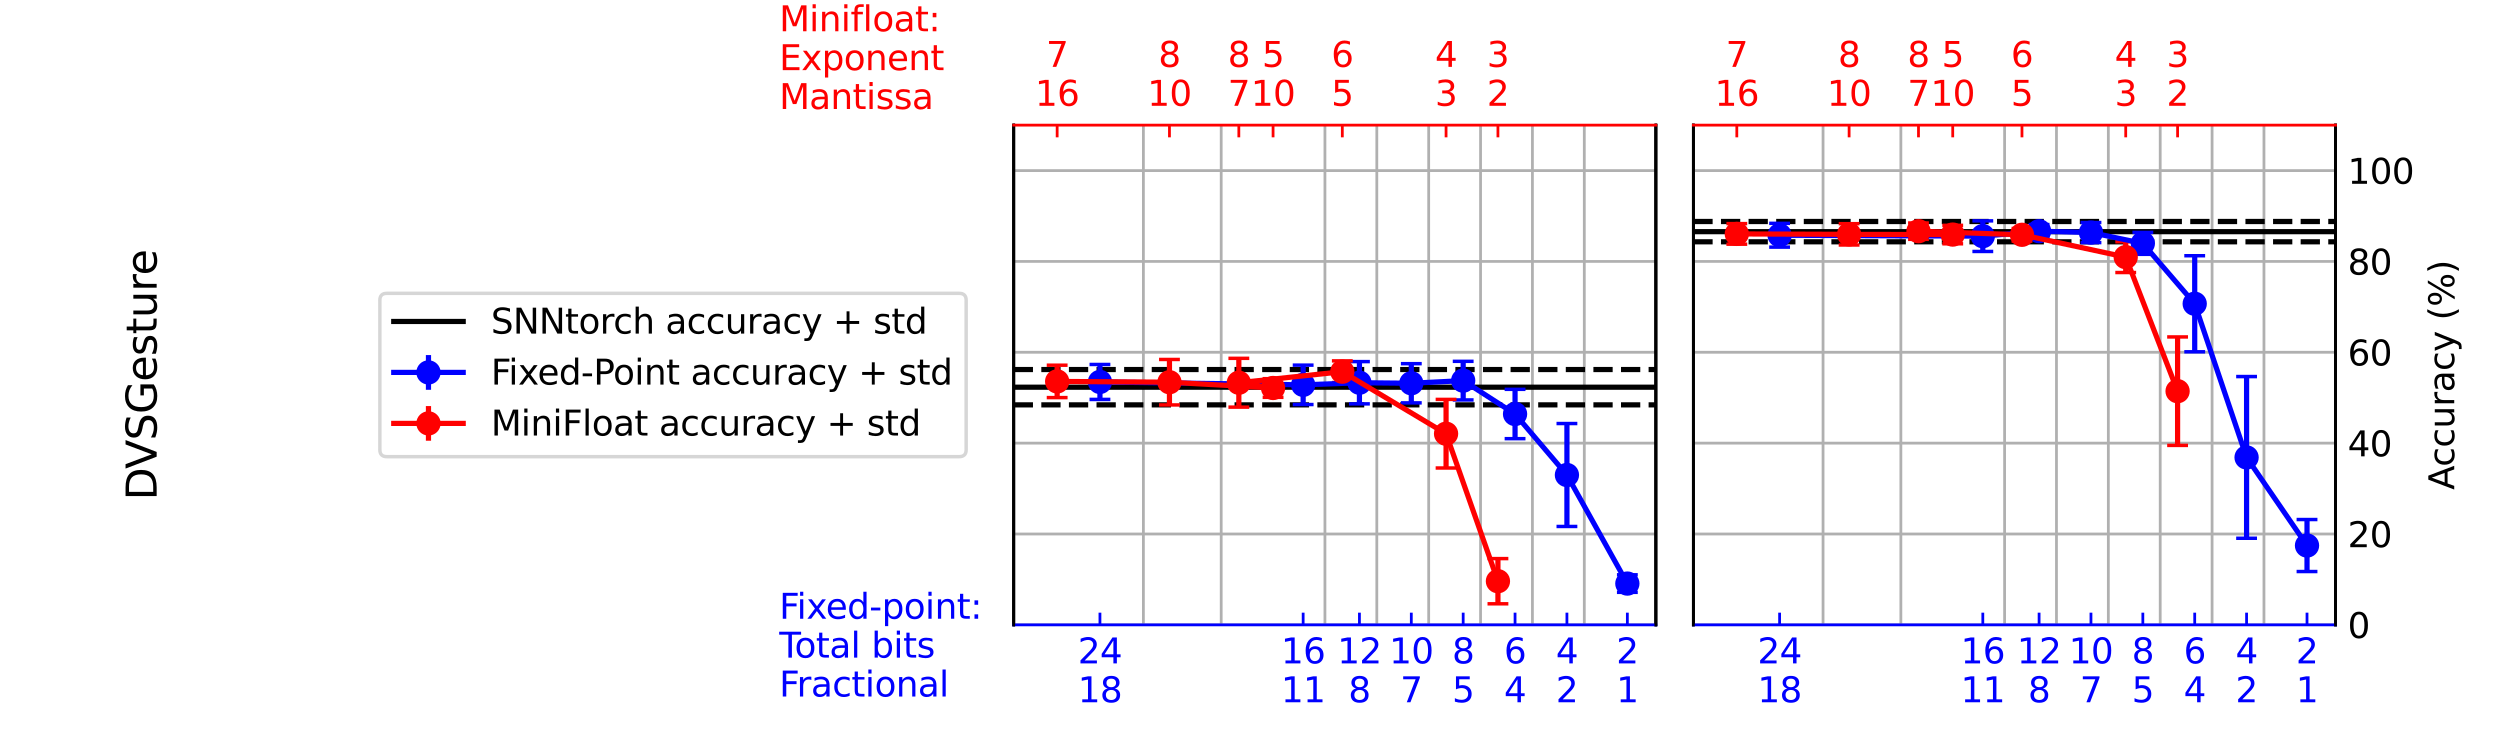 <?xml version="1.0" encoding="utf-8" standalone="no"?>
<!DOCTYPE svg PUBLIC "-//W3C//DTD SVG 1.1//EN"
  "http://www.w3.org/Graphics/SVG/1.1/DTD/svg11.dtd">
<svg xmlns:xlink="http://www.w3.org/1999/xlink" width="720pt" height="216pt" viewBox="0 0 720 216" xmlns="http://www.w3.org/2000/svg" version="1.1">
 <defs>
  <style type="text/css">*{stroke-linejoin: round; stroke-linecap: butt}</style>
 </defs>
 <g id="figure_1">
  <g id="patch_1">
   <path d="M 0 216 
L 720 216 
L 720 0 
L 0 0 
z
" style="fill: #ffffff"/>
  </g>
  <g id="axes_1">
   <g id="patch_2">
    <path d="M 291.948 179.956 
L 476.889 179.956 
L 476.889 36.044 
L 291.948 36.044 
z
" style="fill: #ffffff"/>
   </g>
   <g id="matplotlib.axis_1">
    <g id="xtick_1">
     <g id="line2d_1">
      <path d="M 456.279 179.956 
L 456.279 36.044 
" clip-path="url(#pa00b448e35)" style="fill: none; stroke: #b0b0b0; stroke-width: 0.8; stroke-linecap: square"/>
     </g>
     <g id="line2d_2"/>
    </g>
    <g id="xtick_2">
     <g id="line2d_3">
      <path d="M 441.339 179.956 
L 441.339 36.044 
" clip-path="url(#pa00b448e35)" style="fill: none; stroke: #b0b0b0; stroke-width: 0.8; stroke-linecap: square"/>
     </g>
     <g id="line2d_4"/>
    </g>
    <g id="xtick_3">
     <g id="line2d_5">
      <path d="M 426.4 179.956 
L 426.4 36.044 
" clip-path="url(#pa00b448e35)" style="fill: none; stroke: #b0b0b0; stroke-width: 0.8; stroke-linecap: square"/>
     </g>
     <g id="line2d_6"/>
    </g>
    <g id="xtick_4">
     <g id="line2d_7">
      <path d="M 411.461 179.956 
L 411.461 36.044 
" clip-path="url(#pa00b448e35)" style="fill: none; stroke: #b0b0b0; stroke-width: 0.8; stroke-linecap: square"/>
     </g>
     <g id="line2d_8"/>
    </g>
    <g id="xtick_5">
     <g id="line2d_9">
      <path d="M 396.522 179.956 
L 396.522 36.044 
" clip-path="url(#pa00b448e35)" style="fill: none; stroke: #b0b0b0; stroke-width: 0.8; stroke-linecap: square"/>
     </g>
     <g id="line2d_10"/>
    </g>
    <g id="xtick_6">
     <g id="line2d_11">
      <path d="M 381.583 179.956 
L 381.583 36.044 
" clip-path="url(#pa00b448e35)" style="fill: none; stroke: #b0b0b0; stroke-width: 0.8; stroke-linecap: square"/>
     </g>
     <g id="line2d_12"/>
    </g>
    <g id="xtick_7">
     <g id="line2d_13">
      <path d="M 351.705 179.956 
L 351.705 36.044 
" clip-path="url(#pa00b448e35)" style="fill: none; stroke: #b0b0b0; stroke-width: 0.8; stroke-linecap: square"/>
     </g>
     <g id="line2d_14"/>
    </g>
    <g id="xtick_8">
     <g id="line2d_15">
      <path d="M 329.296 179.956 
L 329.296 36.044 
" clip-path="url(#pa00b448e35)" style="fill: none; stroke: #b0b0b0; stroke-width: 0.8; stroke-linecap: square"/>
     </g>
     <g id="line2d_16"/>
    </g>
    <g id="xtick_9">
     <g id="line2d_17">
      <path d="M 291.948 179.956 
L 291.948 36.044 
" clip-path="url(#pa00b448e35)" style="fill: none; stroke: #b0b0b0; stroke-width: 0.8; stroke-linecap: square"/>
     </g>
     <g id="line2d_18"/>
    </g>
   </g>
   <g id="matplotlib.axis_2">
    <g id="ytick_1">
     <g id="line2d_19">
      <path d="M 291.948 179.956 
L 476.889 179.956 
" clip-path="url(#pa00b448e35)" style="fill: none; stroke: #b0b0b0; stroke-width: 0.8; stroke-linecap: square"/>
     </g>
     <g id="line2d_20"/>
    </g>
    <g id="ytick_2">
     <g id="line2d_21">
      <path d="M 291.948 153.79 
L 476.889 153.79 
" clip-path="url(#pa00b448e35)" style="fill: none; stroke: #b0b0b0; stroke-width: 0.8; stroke-linecap: square"/>
     </g>
     <g id="line2d_22"/>
    </g>
    <g id="ytick_3">
     <g id="line2d_23">
      <path d="M 291.948 127.624 
L 476.889 127.624 
" clip-path="url(#pa00b448e35)" style="fill: none; stroke: #b0b0b0; stroke-width: 0.8; stroke-linecap: square"/>
     </g>
     <g id="line2d_24"/>
    </g>
    <g id="ytick_4">
     <g id="line2d_25">
      <path d="M 291.948 101.459 
L 476.889 101.459 
" clip-path="url(#pa00b448e35)" style="fill: none; stroke: #b0b0b0; stroke-width: 0.8; stroke-linecap: square"/>
     </g>
     <g id="line2d_26"/>
    </g>
    <g id="ytick_5">
     <g id="line2d_27">
      <path d="M 291.948 75.293 
L 476.889 75.293 
" clip-path="url(#pa00b448e35)" style="fill: none; stroke: #b0b0b0; stroke-width: 0.8; stroke-linecap: square"/>
     </g>
     <g id="line2d_28"/>
    </g>
    <g id="ytick_6">
     <g id="line2d_29">
      <path d="M 291.948 49.127 
L 476.889 49.127 
" clip-path="url(#pa00b448e35)" style="fill: none; stroke: #b0b0b0; stroke-width: 0.8; stroke-linecap: square"/>
     </g>
     <g id="line2d_30"/>
    </g>
   </g>
   <g id="line2d_31">
    <path d="M 291.948 111.513 
L 476.889 111.513 
" clip-path="url(#pa00b448e35)" style="fill: none; stroke: #000000; stroke-width: 1.5; stroke-linecap: square"/>
   </g>
   <g id="line2d_32">
    <path d="M 291.948 106.43 
L 476.889 106.43 
" clip-path="url(#pa00b448e35)" style="fill: none; stroke-dasharray: 5.55,2.4; stroke-dashoffset: 0; stroke: #000000; stroke-width: 1.5"/>
   </g>
   <g id="line2d_33">
    <path d="M 291.948 116.596 
L 476.889 116.596 
" clip-path="url(#pa00b448e35)" style="fill: none; stroke-dasharray: 5.55,2.4; stroke-dashoffset: 0; stroke: #000000; stroke-width: 1.5"/>
   </g>
   <g id="LineCollection_1">
    <path d="M 316.784 115.037 
L 316.784 104.961 
" clip-path="url(#pa00b448e35)" style="fill: none; stroke: #0000ff; stroke-width: 1.5"/>
    <path d="M 375.308 116.508 
L 375.308 105.155 
" clip-path="url(#pa00b448e35)" style="fill: none; stroke: #0000ff; stroke-width: 1.5"/>
    <path d="M 391.517 116.319 
L 391.517 104.133 
" clip-path="url(#pa00b448e35)" style="fill: none; stroke: #0000ff; stroke-width: 1.5"/>
    <path d="M 406.457 116.017 
L 406.457 104.737 
" clip-path="url(#pa00b448e35)" style="fill: none; stroke: #0000ff; stroke-width: 1.5"/>
    <path d="M 421.396 115.18 
L 421.396 104.06 
" clip-path="url(#pa00b448e35)" style="fill: none; stroke: #0000ff; stroke-width: 1.5"/>
    <path d="M 436.335 126.344 
L 436.335 112.127 
" clip-path="url(#pa00b448e35)" style="fill: none; stroke: #0000ff; stroke-width: 1.5"/>
    <path d="M 451.274 151.63 
L 451.274 121.971 
" clip-path="url(#pa00b448e35)" style="fill: none; stroke: #0000ff; stroke-width: 1.5"/>
    <path d="M 468.678 170.591 
L 468.678 165.548 
" clip-path="url(#pa00b448e35)" style="fill: none; stroke: #0000ff; stroke-width: 1.5"/>
   </g>
   <g id="line2d_34">
    <defs>
     <path id="m8b7fda594f" d="M 3 0 
L -3 -0 
" style="stroke: #0000ff"/>
    </defs>
    <g clip-path="url(#pa00b448e35)">
     <use xlink:href="#m8b7fda594f" x="316.784" y="115.037" style="fill: #0000ff; stroke: #0000ff"/>
     <use xlink:href="#m8b7fda594f" x="375.308" y="116.508" style="fill: #0000ff; stroke: #0000ff"/>
     <use xlink:href="#m8b7fda594f" x="391.517" y="116.319" style="fill: #0000ff; stroke: #0000ff"/>
     <use xlink:href="#m8b7fda594f" x="406.457" y="116.017" style="fill: #0000ff; stroke: #0000ff"/>
     <use xlink:href="#m8b7fda594f" x="421.396" y="115.18" style="fill: #0000ff; stroke: #0000ff"/>
     <use xlink:href="#m8b7fda594f" x="436.335" y="126.344" style="fill: #0000ff; stroke: #0000ff"/>
     <use xlink:href="#m8b7fda594f" x="451.274" y="151.63" style="fill: #0000ff; stroke: #0000ff"/>
     <use xlink:href="#m8b7fda594f" x="468.678" y="170.591" style="fill: #0000ff; stroke: #0000ff"/>
    </g>
   </g>
   <g id="line2d_35">
    <g clip-path="url(#pa00b448e35)">
     <use xlink:href="#m8b7fda594f" x="316.784" y="104.961" style="fill: #0000ff; stroke: #0000ff"/>
     <use xlink:href="#m8b7fda594f" x="375.308" y="105.155" style="fill: #0000ff; stroke: #0000ff"/>
     <use xlink:href="#m8b7fda594f" x="391.517" y="104.133" style="fill: #0000ff; stroke: #0000ff"/>
     <use xlink:href="#m8b7fda594f" x="406.457" y="104.737" style="fill: #0000ff; stroke: #0000ff"/>
     <use xlink:href="#m8b7fda594f" x="421.396" y="104.06" style="fill: #0000ff; stroke: #0000ff"/>
     <use xlink:href="#m8b7fda594f" x="436.335" y="112.127" style="fill: #0000ff; stroke: #0000ff"/>
     <use xlink:href="#m8b7fda594f" x="451.274" y="121.971" style="fill: #0000ff; stroke: #0000ff"/>
     <use xlink:href="#m8b7fda594f" x="468.678" y="165.548" style="fill: #0000ff; stroke: #0000ff"/>
    </g>
   </g>
   <g id="LineCollection_2">
    <path d="M 304.46 114.515 
L 304.46 105.18 
" clip-path="url(#pa00b448e35)" style="fill: none; stroke: #ff0000; stroke-width: 1.5"/>
    <path d="M 336.803 116.618 
L 336.803 103.531 
" clip-path="url(#pa00b448e35)" style="fill: none; stroke: #ff0000; stroke-width: 1.5"/>
    <path d="M 366.644 114.433 
L 366.644 109.047 
" clip-path="url(#pa00b448e35)" style="fill: none; stroke: #ff0000; stroke-width: 1.5"/>
    <path d="M 356.784 117.257 
L 356.784 103.195 
" clip-path="url(#pa00b448e35)" style="fill: none; stroke: #ff0000; stroke-width: 1.5"/>
    <path d="M 386.587 110.169 
L 386.587 103.923 
" clip-path="url(#pa00b448e35)" style="fill: none; stroke: #ff0000; stroke-width: 1.5"/>
    <path d="M 416.466 134.792 
L 416.466 115.036 
" clip-path="url(#pa00b448e35)" style="fill: none; stroke: #ff0000; stroke-width: 1.5"/>
    <path d="M 431.405 173.896 
L 431.405 160.88 
" clip-path="url(#pa00b448e35)" style="fill: none; stroke: #ff0000; stroke-width: 1.5"/>
   </g>
   <g id="line2d_36">
    <defs>
     <path id="m3cc618bd5e" d="M 3 0 
L -3 -0 
" style="stroke: #ff0000"/>
    </defs>
    <g clip-path="url(#pa00b448e35)">
     <use xlink:href="#m3cc618bd5e" x="304.46" y="114.515" style="fill: #ff0000; stroke: #ff0000"/>
     <use xlink:href="#m3cc618bd5e" x="336.803" y="116.618" style="fill: #ff0000; stroke: #ff0000"/>
     <use xlink:href="#m3cc618bd5e" x="366.644" y="114.433" style="fill: #ff0000; stroke: #ff0000"/>
     <use xlink:href="#m3cc618bd5e" x="356.784" y="117.257" style="fill: #ff0000; stroke: #ff0000"/>
     <use xlink:href="#m3cc618bd5e" x="386.587" y="110.169" style="fill: #ff0000; stroke: #ff0000"/>
     <use xlink:href="#m3cc618bd5e" x="416.466" y="134.792" style="fill: #ff0000; stroke: #ff0000"/>
     <use xlink:href="#m3cc618bd5e" x="431.405" y="173.896" style="fill: #ff0000; stroke: #ff0000"/>
    </g>
   </g>
   <g id="line2d_37">
    <g clip-path="url(#pa00b448e35)">
     <use xlink:href="#m3cc618bd5e" x="304.46" y="105.18" style="fill: #ff0000; stroke: #ff0000"/>
     <use xlink:href="#m3cc618bd5e" x="336.803" y="103.531" style="fill: #ff0000; stroke: #ff0000"/>
     <use xlink:href="#m3cc618bd5e" x="366.644" y="109.047" style="fill: #ff0000; stroke: #ff0000"/>
     <use xlink:href="#m3cc618bd5e" x="356.784" y="103.195" style="fill: #ff0000; stroke: #ff0000"/>
     <use xlink:href="#m3cc618bd5e" x="386.587" y="103.923" style="fill: #ff0000; stroke: #ff0000"/>
     <use xlink:href="#m3cc618bd5e" x="416.466" y="115.036" style="fill: #ff0000; stroke: #ff0000"/>
     <use xlink:href="#m3cc618bd5e" x="431.405" y="160.88" style="fill: #ff0000; stroke: #ff0000"/>
    </g>
   </g>
   <g id="line2d_38">
    <path d="M 316.784 109.999 
L 375.308 110.832 
L 391.517 110.226 
L 406.457 110.377 
L 421.396 109.62 
L 436.335 119.236 
L 451.274 136.801 
L 468.678 168.069 
" clip-path="url(#pa00b448e35)" style="fill: none; stroke: #0000ff; stroke-width: 1.5; stroke-linecap: square"/>
    <defs>
     <path id="mbcf6d81cb5" d="M 0 3 
C 0.796 3 1.559 2.684 2.121 2.121 
C 2.684 1.559 3 0.796 3 0 
C 3 -0.796 2.684 -1.559 2.121 -2.121 
C 1.559 -2.684 0.796 -3 0 -3 
C -0.796 -3 -1.559 -2.684 -2.121 -2.121 
C -2.684 -1.559 -3 -0.796 -3 0 
C -3 0.796 -2.684 1.559 -2.121 2.121 
C -1.559 2.684 -0.796 3 0 3 
z
" style="stroke: #0000ff"/>
    </defs>
    <g clip-path="url(#pa00b448e35)">
     <use xlink:href="#mbcf6d81cb5" x="316.784" y="109.999" style="fill: #0000ff; stroke: #0000ff"/>
     <use xlink:href="#mbcf6d81cb5" x="375.308" y="110.832" style="fill: #0000ff; stroke: #0000ff"/>
     <use xlink:href="#mbcf6d81cb5" x="391.517" y="110.226" style="fill: #0000ff; stroke: #0000ff"/>
     <use xlink:href="#mbcf6d81cb5" x="406.457" y="110.377" style="fill: #0000ff; stroke: #0000ff"/>
     <use xlink:href="#mbcf6d81cb5" x="421.396" y="109.62" style="fill: #0000ff; stroke: #0000ff"/>
     <use xlink:href="#mbcf6d81cb5" x="436.335" y="119.236" style="fill: #0000ff; stroke: #0000ff"/>
     <use xlink:href="#mbcf6d81cb5" x="451.274" y="136.801" style="fill: #0000ff; stroke: #0000ff"/>
     <use xlink:href="#mbcf6d81cb5" x="468.678" y="168.069" style="fill: #0000ff; stroke: #0000ff"/>
    </g>
   </g>
   <g id="line2d_39">
    <path d="M 304.46 109.847 
L 336.803 110.074 
L 366.644 111.74 
L 356.784 110.226 
L 386.587 107.046 
L 416.466 124.914 
L 431.405 167.388 
" clip-path="url(#pa00b448e35)" style="fill: none; stroke: #ff0000; stroke-width: 1.5; stroke-linecap: square"/>
    <defs>
     <path id="m9bce5033ac" d="M 0 3 
C 0.796 3 1.559 2.684 2.121 2.121 
C 2.684 1.559 3 0.796 3 0 
C 3 -0.796 2.684 -1.559 2.121 -2.121 
C 1.559 -2.684 0.796 -3 0 -3 
C -0.796 -3 -1.559 -2.684 -2.121 -2.121 
C -2.684 -1.559 -3 -0.796 -3 0 
C -3 0.796 -2.684 1.559 -2.121 2.121 
C -1.559 2.684 -0.796 3 0 3 
z
" style="stroke: #ff0000"/>
    </defs>
    <g clip-path="url(#pa00b448e35)">
     <use xlink:href="#m9bce5033ac" x="304.46" y="109.847" style="fill: #ff0000; stroke: #ff0000"/>
     <use xlink:href="#m9bce5033ac" x="336.803" y="110.074" style="fill: #ff0000; stroke: #ff0000"/>
     <use xlink:href="#m9bce5033ac" x="366.644" y="111.74" style="fill: #ff0000; stroke: #ff0000"/>
     <use xlink:href="#m9bce5033ac" x="356.784" y="110.226" style="fill: #ff0000; stroke: #ff0000"/>
     <use xlink:href="#m9bce5033ac" x="386.587" y="107.046" style="fill: #ff0000; stroke: #ff0000"/>
     <use xlink:href="#m9bce5033ac" x="416.466" y="124.914" style="fill: #ff0000; stroke: #ff0000"/>
     <use xlink:href="#m9bce5033ac" x="431.405" y="167.388" style="fill: #ff0000; stroke: #ff0000"/>
    </g>
   </g>
   <g id="patch_3">
    <path d="M 291.948 179.956 
L 291.948 36.044 
" style="fill: none; stroke: #000000; stroke-width: 0.8; stroke-linejoin: miter; stroke-linecap: square"/>
   </g>
   <g id="patch_4">
    <path d="M 476.889 179.956 
L 476.889 36.044 
" style="fill: none; stroke: #000000; stroke-width: 0.8; stroke-linejoin: miter; stroke-linecap: square"/>
   </g>
  </g>
  <g id="axes_2">
   <g id="patch_5">
    <path d="M 487.689 179.956 
L 672.63 179.956 
L 672.63 36.044 
L 487.689 36.044 
z
" style="fill: #ffffff"/>
   </g>
   <g id="matplotlib.axis_3">
    <g id="xtick_10">
     <g id="line2d_40">
      <path d="M 652.02 179.956 
L 652.02 36.044 
" clip-path="url(#ped09ce5b14)" style="fill: none; stroke: #b0b0b0; stroke-width: 0.8; stroke-linecap: square"/>
     </g>
     <g id="line2d_41"/>
    </g>
    <g id="xtick_11">
     <g id="line2d_42">
      <path d="M 637.08 179.956 
L 637.08 36.044 
" clip-path="url(#ped09ce5b14)" style="fill: none; stroke: #b0b0b0; stroke-width: 0.8; stroke-linecap: square"/>
     </g>
     <g id="line2d_43"/>
    </g>
    <g id="xtick_12">
     <g id="line2d_44">
      <path d="M 622.141 179.956 
L 622.141 36.044 
" clip-path="url(#ped09ce5b14)" style="fill: none; stroke: #b0b0b0; stroke-width: 0.8; stroke-linecap: square"/>
     </g>
     <g id="line2d_45"/>
    </g>
    <g id="xtick_13">
     <g id="line2d_46">
      <path d="M 607.202 179.956 
L 607.202 36.044 
" clip-path="url(#ped09ce5b14)" style="fill: none; stroke: #b0b0b0; stroke-width: 0.8; stroke-linecap: square"/>
     </g>
     <g id="line2d_47"/>
    </g>
    <g id="xtick_14">
     <g id="line2d_48">
      <path d="M 592.263 179.956 
L 592.263 36.044 
" clip-path="url(#ped09ce5b14)" style="fill: none; stroke: #b0b0b0; stroke-width: 0.8; stroke-linecap: square"/>
     </g>
     <g id="line2d_49"/>
    </g>
    <g id="xtick_15">
     <g id="line2d_50">
      <path d="M 577.324 179.956 
L 577.324 36.044 
" clip-path="url(#ped09ce5b14)" style="fill: none; stroke: #b0b0b0; stroke-width: 0.8; stroke-linecap: square"/>
     </g>
     <g id="line2d_51"/>
    </g>
    <g id="xtick_16">
     <g id="line2d_52">
      <path d="M 547.446 179.956 
L 547.446 36.044 
" clip-path="url(#ped09ce5b14)" style="fill: none; stroke: #b0b0b0; stroke-width: 0.8; stroke-linecap: square"/>
     </g>
     <g id="line2d_53"/>
    </g>
    <g id="xtick_17">
     <g id="line2d_54">
      <path d="M 525.037 179.956 
L 525.037 36.044 
" clip-path="url(#ped09ce5b14)" style="fill: none; stroke: #b0b0b0; stroke-width: 0.8; stroke-linecap: square"/>
     </g>
     <g id="line2d_55"/>
    </g>
    <g id="xtick_18">
     <g id="line2d_56">
      <path d="M 487.689 179.956 
L 487.689 36.044 
" clip-path="url(#ped09ce5b14)" style="fill: none; stroke: #b0b0b0; stroke-width: 0.8; stroke-linecap: square"/>
     </g>
     <g id="line2d_57"/>
    </g>
   </g>
   <g id="matplotlib.axis_4">
    <g id="ytick_7">
     <g id="line2d_58">
      <path d="M 487.689 179.956 
L 672.63 179.956 
" clip-path="url(#ped09ce5b14)" style="fill: none; stroke: #b0b0b0; stroke-width: 0.8; stroke-linecap: square"/>
     </g>
     <g id="line2d_59"/>
     <g id="text_1">
      <!-- 0 -->
      <g transform="translate(676.13 183.755) scale(0.1 -0.1)">
       <defs>
        <path id="DejaVuSans-30" d="M 2034 4250 
Q 1547 4250 1301 3770 
Q 1056 3291 1056 2328 
Q 1056 1369 1301 889 
Q 1547 409 2034 409 
Q 2525 409 2770 889 
Q 3016 1369 3016 2328 
Q 3016 3291 2770 3770 
Q 2525 4250 2034 4250 
z
M 2034 4750 
Q 2819 4750 3233 4129 
Q 3647 3509 3647 2328 
Q 3647 1150 3233 529 
Q 2819 -91 2034 -91 
Q 1250 -91 836 529 
Q 422 1150 422 2328 
Q 422 3509 836 4129 
Q 1250 4750 2034 4750 
z
" transform="scale(0.016)"/>
       </defs>
       <use xlink:href="#DejaVuSans-30"/>
      </g>
     </g>
    </g>
    <g id="ytick_8">
     <g id="line2d_60">
      <path d="M 487.689 153.79 
L 672.63 153.79 
" clip-path="url(#ped09ce5b14)" style="fill: none; stroke: #b0b0b0; stroke-width: 0.8; stroke-linecap: square"/>
     </g>
     <g id="line2d_61"/>
     <g id="text_2">
      <!-- 20 -->
      <g transform="translate(676.13 157.589) scale(0.1 -0.1)">
       <defs>
        <path id="DejaVuSans-32" d="M 1228 531 
L 3431 531 
L 3431 0 
L 469 0 
L 469 531 
Q 828 903 1448 1529 
Q 2069 2156 2228 2338 
Q 2531 2678 2651 2914 
Q 2772 3150 2772 3378 
Q 2772 3750 2511 3984 
Q 2250 4219 1831 4219 
Q 1534 4219 1204 4116 
Q 875 4013 500 3803 
L 500 4441 
Q 881 4594 1212 4672 
Q 1544 4750 1819 4750 
Q 2544 4750 2975 4387 
Q 3406 4025 3406 3419 
Q 3406 3131 3298 2873 
Q 3191 2616 2906 2266 
Q 2828 2175 2409 1742 
Q 1991 1309 1228 531 
z
" transform="scale(0.016)"/>
       </defs>
       <use xlink:href="#DejaVuSans-32"/>
       <use xlink:href="#DejaVuSans-30" transform="translate(63.623 0)"/>
      </g>
     </g>
    </g>
    <g id="ytick_9">
     <g id="line2d_62">
      <path d="M 487.689 127.624 
L 672.63 127.624 
" clip-path="url(#ped09ce5b14)" style="fill: none; stroke: #b0b0b0; stroke-width: 0.8; stroke-linecap: square"/>
     </g>
     <g id="line2d_63"/>
     <g id="text_3">
      <!-- 40 -->
      <g transform="translate(676.13 131.424) scale(0.1 -0.1)">
       <defs>
        <path id="DejaVuSans-34" d="M 2419 4116 
L 825 1625 
L 2419 1625 
L 2419 4116 
z
M 2253 4666 
L 3047 4666 
L 3047 1625 
L 3713 1625 
L 3713 1100 
L 3047 1100 
L 3047 0 
L 2419 0 
L 2419 1100 
L 313 1100 
L 313 1709 
L 2253 4666 
z
" transform="scale(0.016)"/>
       </defs>
       <use xlink:href="#DejaVuSans-34"/>
       <use xlink:href="#DejaVuSans-30" transform="translate(63.623 0)"/>
      </g>
     </g>
    </g>
    <g id="ytick_10">
     <g id="line2d_64">
      <path d="M 487.689 101.459 
L 672.63 101.459 
" clip-path="url(#ped09ce5b14)" style="fill: none; stroke: #b0b0b0; stroke-width: 0.8; stroke-linecap: square"/>
     </g>
     <g id="line2d_65"/>
     <g id="text_4">
      <!-- 60 -->
      <g transform="translate(676.13 105.258) scale(0.1 -0.1)">
       <defs>
        <path id="DejaVuSans-36" d="M 2113 2584 
Q 1688 2584 1439 2293 
Q 1191 2003 1191 1497 
Q 1191 994 1439 701 
Q 1688 409 2113 409 
Q 2538 409 2786 701 
Q 3034 994 3034 1497 
Q 3034 2003 2786 2293 
Q 2538 2584 2113 2584 
z
M 3366 4563 
L 3366 3988 
Q 3128 4100 2886 4159 
Q 2644 4219 2406 4219 
Q 1781 4219 1451 3797 
Q 1122 3375 1075 2522 
Q 1259 2794 1537 2939 
Q 1816 3084 2150 3084 
Q 2853 3084 3261 2657 
Q 3669 2231 3669 1497 
Q 3669 778 3244 343 
Q 2819 -91 2113 -91 
Q 1303 -91 875 529 
Q 447 1150 447 2328 
Q 447 3434 972 4092 
Q 1497 4750 2381 4750 
Q 2619 4750 2861 4703 
Q 3103 4656 3366 4563 
z
" transform="scale(0.016)"/>
       </defs>
       <use xlink:href="#DejaVuSans-36"/>
       <use xlink:href="#DejaVuSans-30" transform="translate(63.623 0)"/>
      </g>
     </g>
    </g>
    <g id="ytick_11">
     <g id="line2d_66">
      <path d="M 487.689 75.293 
L 672.63 75.293 
" clip-path="url(#ped09ce5b14)" style="fill: none; stroke: #b0b0b0; stroke-width: 0.8; stroke-linecap: square"/>
     </g>
     <g id="line2d_67"/>
     <g id="text_5">
      <!-- 80 -->
      <g transform="translate(676.13 79.092) scale(0.1 -0.1)">
       <defs>
        <path id="DejaVuSans-38" d="M 2034 2216 
Q 1584 2216 1326 1975 
Q 1069 1734 1069 1313 
Q 1069 891 1326 650 
Q 1584 409 2034 409 
Q 2484 409 2743 651 
Q 3003 894 3003 1313 
Q 3003 1734 2745 1975 
Q 2488 2216 2034 2216 
z
M 1403 2484 
Q 997 2584 770 2862 
Q 544 3141 544 3541 
Q 544 4100 942 4425 
Q 1341 4750 2034 4750 
Q 2731 4750 3128 4425 
Q 3525 4100 3525 3541 
Q 3525 3141 3298 2862 
Q 3072 2584 2669 2484 
Q 3125 2378 3379 2068 
Q 3634 1759 3634 1313 
Q 3634 634 3220 271 
Q 2806 -91 2034 -91 
Q 1263 -91 848 271 
Q 434 634 434 1313 
Q 434 1759 690 2068 
Q 947 2378 1403 2484 
z
M 1172 3481 
Q 1172 3119 1398 2916 
Q 1625 2713 2034 2713 
Q 2441 2713 2670 2916 
Q 2900 3119 2900 3481 
Q 2900 3844 2670 4047 
Q 2441 4250 2034 4250 
Q 1625 4250 1398 4047 
Q 1172 3844 1172 3481 
z
" transform="scale(0.016)"/>
       </defs>
       <use xlink:href="#DejaVuSans-38"/>
       <use xlink:href="#DejaVuSans-30" transform="translate(63.623 0)"/>
      </g>
     </g>
    </g>
    <g id="ytick_12">
     <g id="line2d_68">
      <path d="M 487.689 49.127 
L 672.63 49.127 
" clip-path="url(#ped09ce5b14)" style="fill: none; stroke: #b0b0b0; stroke-width: 0.8; stroke-linecap: square"/>
     </g>
     <g id="line2d_69"/>
     <g id="text_6">
      <!-- 100 -->
      <g transform="translate(676.13 52.926) scale(0.1 -0.1)">
       <defs>
        <path id="DejaVuSans-31" d="M 794 531 
L 1825 531 
L 1825 4091 
L 703 3866 
L 703 4441 
L 1819 4666 
L 2450 4666 
L 2450 531 
L 3481 531 
L 3481 0 
L 794 0 
L 794 531 
z
" transform="scale(0.016)"/>
       </defs>
       <use xlink:href="#DejaVuSans-31"/>
       <use xlink:href="#DejaVuSans-30" transform="translate(63.623 0)"/>
       <use xlink:href="#DejaVuSans-30" transform="translate(127.246 0)"/>
      </g>
     </g>
    </g>
    <g id="text_7">
     <!-- Accuracy (%) -->
     <g transform="translate(706.816 141.07) rotate(-90) scale(0.1 -0.1)">
      <defs>
       <path id="DejaVuSans-41" d="M 2188 4044 
L 1331 1722 
L 3047 1722 
L 2188 4044 
z
M 1831 4666 
L 2547 4666 
L 4325 0 
L 3669 0 
L 3244 1197 
L 1141 1197 
L 716 0 
L 50 0 
L 1831 4666 
z
" transform="scale(0.016)"/>
       <path id="DejaVuSans-63" d="M 3122 3366 
L 3122 2828 
Q 2878 2963 2633 3030 
Q 2388 3097 2138 3097 
Q 1578 3097 1268 2742 
Q 959 2388 959 1747 
Q 959 1106 1268 751 
Q 1578 397 2138 397 
Q 2388 397 2633 464 
Q 2878 531 3122 666 
L 3122 134 
Q 2881 22 2623 -34 
Q 2366 -91 2075 -91 
Q 1284 -91 818 406 
Q 353 903 353 1747 
Q 353 2603 823 3093 
Q 1294 3584 2113 3584 
Q 2378 3584 2631 3529 
Q 2884 3475 3122 3366 
z
" transform="scale(0.016)"/>
       <path id="DejaVuSans-75" d="M 544 1381 
L 544 3500 
L 1119 3500 
L 1119 1403 
Q 1119 906 1312 657 
Q 1506 409 1894 409 
Q 2359 409 2629 706 
Q 2900 1003 2900 1516 
L 2900 3500 
L 3475 3500 
L 3475 0 
L 2900 0 
L 2900 538 
Q 2691 219 2414 64 
Q 2138 -91 1772 -91 
Q 1169 -91 856 284 
Q 544 659 544 1381 
z
M 1991 3584 
L 1991 3584 
z
" transform="scale(0.016)"/>
       <path id="DejaVuSans-72" d="M 2631 2963 
Q 2534 3019 2420 3045 
Q 2306 3072 2169 3072 
Q 1681 3072 1420 2755 
Q 1159 2438 1159 1844 
L 1159 0 
L 581 0 
L 581 3500 
L 1159 3500 
L 1159 2956 
Q 1341 3275 1631 3429 
Q 1922 3584 2338 3584 
Q 2397 3584 2469 3576 
Q 2541 3569 2628 3553 
L 2631 2963 
z
" transform="scale(0.016)"/>
       <path id="DejaVuSans-61" d="M 2194 1759 
Q 1497 1759 1228 1600 
Q 959 1441 959 1056 
Q 959 750 1161 570 
Q 1363 391 1709 391 
Q 2188 391 2477 730 
Q 2766 1069 2766 1631 
L 2766 1759 
L 2194 1759 
z
M 3341 1997 
L 3341 0 
L 2766 0 
L 2766 531 
Q 2569 213 2275 61 
Q 1981 -91 1556 -91 
Q 1019 -91 701 211 
Q 384 513 384 1019 
Q 384 1609 779 1909 
Q 1175 2209 1959 2209 
L 2766 2209 
L 2766 2266 
Q 2766 2663 2505 2880 
Q 2244 3097 1772 3097 
Q 1472 3097 1187 3025 
Q 903 2953 641 2809 
L 641 3341 
Q 956 3463 1253 3523 
Q 1550 3584 1831 3584 
Q 2591 3584 2966 3190 
Q 3341 2797 3341 1997 
z
" transform="scale(0.016)"/>
       <path id="DejaVuSans-79" d="M 2059 -325 
Q 1816 -950 1584 -1140 
Q 1353 -1331 966 -1331 
L 506 -1331 
L 506 -850 
L 844 -850 
Q 1081 -850 1212 -737 
Q 1344 -625 1503 -206 
L 1606 56 
L 191 3500 
L 800 3500 
L 1894 763 
L 2988 3500 
L 3597 3500 
L 2059 -325 
z
" transform="scale(0.016)"/>
       <path id="DejaVuSans-20" transform="scale(0.016)"/>
       <path id="DejaVuSans-28" d="M 1984 4856 
Q 1566 4138 1362 3434 
Q 1159 2731 1159 2009 
Q 1159 1288 1364 580 
Q 1569 -128 1984 -844 
L 1484 -844 
Q 1016 -109 783 600 
Q 550 1309 550 2009 
Q 550 2706 781 3412 
Q 1013 4119 1484 4856 
L 1984 4856 
z
" transform="scale(0.016)"/>
       <path id="DejaVuSans-25" d="M 4653 2053 
Q 4381 2053 4226 1822 
Q 4072 1591 4072 1178 
Q 4072 772 4226 539 
Q 4381 306 4653 306 
Q 4919 306 5073 539 
Q 5228 772 5228 1178 
Q 5228 1588 5073 1820 
Q 4919 2053 4653 2053 
z
M 4653 2450 
Q 5147 2450 5437 2106 
Q 5728 1763 5728 1178 
Q 5728 594 5436 251 
Q 5144 -91 4653 -91 
Q 4153 -91 3862 251 
Q 3572 594 3572 1178 
Q 3572 1766 3864 2108 
Q 4156 2450 4653 2450 
z
M 1428 4353 
Q 1159 4353 1004 4120 
Q 850 3888 850 3481 
Q 850 3069 1003 2837 
Q 1156 2606 1428 2606 
Q 1700 2606 1854 2837 
Q 2009 3069 2009 3481 
Q 2009 3884 1853 4118 
Q 1697 4353 1428 4353 
z
M 4250 4750 
L 4750 4750 
L 1831 -91 
L 1331 -91 
L 4250 4750 
z
M 1428 4750 
Q 1922 4750 2215 4408 
Q 2509 4066 2509 3481 
Q 2509 2891 2217 2550 
Q 1925 2209 1428 2209 
Q 931 2209 642 2551 
Q 353 2894 353 3481 
Q 353 4063 643 4406 
Q 934 4750 1428 4750 
z
" transform="scale(0.016)"/>
       <path id="DejaVuSans-29" d="M 513 4856 
L 1013 4856 
Q 1481 4119 1714 3412 
Q 1947 2706 1947 2009 
Q 1947 1309 1714 600 
Q 1481 -109 1013 -844 
L 513 -844 
Q 928 -128 1133 580 
Q 1338 1288 1338 2009 
Q 1338 2731 1133 3434 
Q 928 4138 513 4856 
z
" transform="scale(0.016)"/>
      </defs>
      <use xlink:href="#DejaVuSans-41"/>
      <use xlink:href="#DejaVuSans-63" transform="translate(66.658 0)"/>
      <use xlink:href="#DejaVuSans-63" transform="translate(121.639 0)"/>
      <use xlink:href="#DejaVuSans-75" transform="translate(176.619 0)"/>
      <use xlink:href="#DejaVuSans-72" transform="translate(239.998 0)"/>
      <use xlink:href="#DejaVuSans-61" transform="translate(281.111 0)"/>
      <use xlink:href="#DejaVuSans-63" transform="translate(342.391 0)"/>
      <use xlink:href="#DejaVuSans-79" transform="translate(397.371 0)"/>
      <use xlink:href="#DejaVuSans-20" transform="translate(456.551 0)"/>
      <use xlink:href="#DejaVuSans-28" transform="translate(488.338 0)"/>
      <use xlink:href="#DejaVuSans-25" transform="translate(527.352 0)"/>
      <use xlink:href="#DejaVuSans-29" transform="translate(622.371 0)"/>
     </g>
    </g>
   </g>
   <g id="line2d_70">
    <path d="M 487.689 66.714 
L 672.63 66.714 
" clip-path="url(#ped09ce5b14)" style="fill: none; stroke: #000000; stroke-width: 1.5; stroke-linecap: square"/>
   </g>
   <g id="line2d_71">
    <path d="M 487.689 63.793 
L 672.63 63.793 
" clip-path="url(#ped09ce5b14)" style="fill: none; stroke-dasharray: 5.55,2.4; stroke-dashoffset: 0; stroke: #000000; stroke-width: 1.5"/>
   </g>
   <g id="line2d_72">
    <path d="M 487.689 69.635 
L 672.63 69.635 
" clip-path="url(#ped09ce5b14)" style="fill: none; stroke-dasharray: 5.55,2.4; stroke-dashoffset: 0; stroke: #000000; stroke-width: 1.5"/>
   </g>
   <g id="LineCollection_3">
    <path d="M 512.525 71.177 
L 512.525 64.327 
" clip-path="url(#ped09ce5b14)" style="fill: none; stroke: #0000ff; stroke-width: 1.5"/>
    <path d="M 571.049 72.415 
L 571.049 63.608 
" clip-path="url(#ped09ce5b14)" style="fill: none; stroke: #0000ff; stroke-width: 1.5"/>
    <path d="M 587.258 68.509 
L 587.258 64.659 
" clip-path="url(#ped09ce5b14)" style="fill: none; stroke: #0000ff; stroke-width: 1.5"/>
    <path d="M 602.198 69.864 
L 602.198 64.083 
" clip-path="url(#ped09ce5b14)" style="fill: none; stroke: #0000ff; stroke-width: 1.5"/>
    <path d="M 617.137 73.239 
L 617.137 66.937 
" clip-path="url(#ped09ce5b14)" style="fill: none; stroke: #0000ff; stroke-width: 1.5"/>
    <path d="M 632.076 101.316 
L 632.076 73.644 
" clip-path="url(#ped09ce5b14)" style="fill: none; stroke: #0000ff; stroke-width: 1.5"/>
    <path d="M 647.015 155.027 
L 647.015 108.451 
" clip-path="url(#ped09ce5b14)" style="fill: none; stroke: #0000ff; stroke-width: 1.5"/>
    <path d="M 664.419 164.604 
L 664.419 149.622 
" clip-path="url(#ped09ce5b14)" style="fill: none; stroke: #0000ff; stroke-width: 1.5"/>
   </g>
   <g id="line2d_73">
    <g clip-path="url(#ped09ce5b14)">
     <use xlink:href="#m8b7fda594f" x="512.525" y="71.177" style="fill: #0000ff; stroke: #0000ff"/>
     <use xlink:href="#m8b7fda594f" x="571.049" y="72.415" style="fill: #0000ff; stroke: #0000ff"/>
     <use xlink:href="#m8b7fda594f" x="587.258" y="68.509" style="fill: #0000ff; stroke: #0000ff"/>
     <use xlink:href="#m8b7fda594f" x="602.198" y="69.864" style="fill: #0000ff; stroke: #0000ff"/>
     <use xlink:href="#m8b7fda594f" x="617.137" y="73.239" style="fill: #0000ff; stroke: #0000ff"/>
     <use xlink:href="#m8b7fda594f" x="632.076" y="101.316" style="fill: #0000ff; stroke: #0000ff"/>
     <use xlink:href="#m8b7fda594f" x="647.015" y="155.027" style="fill: #0000ff; stroke: #0000ff"/>
     <use xlink:href="#m8b7fda594f" x="664.419" y="164.604" style="fill: #0000ff; stroke: #0000ff"/>
    </g>
   </g>
   <g id="line2d_74">
    <g clip-path="url(#ped09ce5b14)">
     <use xlink:href="#m8b7fda594f" x="512.525" y="64.327" style="fill: #0000ff; stroke: #0000ff"/>
     <use xlink:href="#m8b7fda594f" x="571.049" y="63.608" style="fill: #0000ff; stroke: #0000ff"/>
     <use xlink:href="#m8b7fda594f" x="587.258" y="64.659" style="fill: #0000ff; stroke: #0000ff"/>
     <use xlink:href="#m8b7fda594f" x="602.198" y="64.083" style="fill: #0000ff; stroke: #0000ff"/>
     <use xlink:href="#m8b7fda594f" x="617.137" y="66.937" style="fill: #0000ff; stroke: #0000ff"/>
     <use xlink:href="#m8b7fda594f" x="632.076" y="73.644" style="fill: #0000ff; stroke: #0000ff"/>
     <use xlink:href="#m8b7fda594f" x="647.015" y="108.451" style="fill: #0000ff; stroke: #0000ff"/>
     <use xlink:href="#m8b7fda594f" x="664.419" y="149.622" style="fill: #0000ff; stroke: #0000ff"/>
    </g>
   </g>
   <g id="LineCollection_4">
    <path d="M 500.201 70.331 
L 500.201 64.394 
" clip-path="url(#ped09ce5b14)" style="fill: none; stroke: #ff0000; stroke-width: 1.5"/>
    <path d="M 532.544 70.562 
L 532.544 64.422 
" clip-path="url(#ped09ce5b14)" style="fill: none; stroke: #ff0000; stroke-width: 1.5"/>
    <path d="M 562.385 70.216 
L 562.385 64.899 
" clip-path="url(#ped09ce5b14)" style="fill: none; stroke: #ff0000; stroke-width: 1.5"/>
    <path d="M 552.525 68.936 
L 552.525 64.231 
" clip-path="url(#ped09ce5b14)" style="fill: none; stroke: #ff0000; stroke-width: 1.5"/>
    <path d="M 582.328 69.451 
L 582.328 65.793 
" clip-path="url(#ped09ce5b14)" style="fill: none; stroke: #ff0000; stroke-width: 1.5"/>
    <path d="M 612.207 78.481 
L 612.207 69.613 
" clip-path="url(#ped09ce5b14)" style="fill: none; stroke: #ff0000; stroke-width: 1.5"/>
    <path d="M 627.146 128.274 
L 627.146 97.045 
" clip-path="url(#ped09ce5b14)" style="fill: none; stroke: #ff0000; stroke-width: 1.5"/>
   </g>
   <g id="line2d_75">
    <g clip-path="url(#ped09ce5b14)">
     <use xlink:href="#m3cc618bd5e" x="500.201" y="70.331" style="fill: #ff0000; stroke: #ff0000"/>
     <use xlink:href="#m3cc618bd5e" x="532.544" y="70.562" style="fill: #ff0000; stroke: #ff0000"/>
     <use xlink:href="#m3cc618bd5e" x="562.385" y="70.216" style="fill: #ff0000; stroke: #ff0000"/>
     <use xlink:href="#m3cc618bd5e" x="552.525" y="68.936" style="fill: #ff0000; stroke: #ff0000"/>
     <use xlink:href="#m3cc618bd5e" x="582.328" y="69.451" style="fill: #ff0000; stroke: #ff0000"/>
     <use xlink:href="#m3cc618bd5e" x="612.207" y="78.481" style="fill: #ff0000; stroke: #ff0000"/>
     <use xlink:href="#m3cc618bd5e" x="627.146" y="128.274" style="fill: #ff0000; stroke: #ff0000"/>
    </g>
   </g>
   <g id="line2d_76">
    <g clip-path="url(#ped09ce5b14)">
     <use xlink:href="#m3cc618bd5e" x="500.201" y="64.394" style="fill: #ff0000; stroke: #ff0000"/>
     <use xlink:href="#m3cc618bd5e" x="532.544" y="64.422" style="fill: #ff0000; stroke: #ff0000"/>
     <use xlink:href="#m3cc618bd5e" x="562.385" y="64.899" style="fill: #ff0000; stroke: #ff0000"/>
     <use xlink:href="#m3cc618bd5e" x="552.525" y="64.231" style="fill: #ff0000; stroke: #ff0000"/>
     <use xlink:href="#m3cc618bd5e" x="582.328" y="65.793" style="fill: #ff0000; stroke: #ff0000"/>
     <use xlink:href="#m3cc618bd5e" x="612.207" y="69.613" style="fill: #ff0000; stroke: #ff0000"/>
     <use xlink:href="#m3cc618bd5e" x="627.146" y="97.045" style="fill: #ff0000; stroke: #ff0000"/>
    </g>
   </g>
   <g id="line2d_77">
    <path d="M 512.525 67.752 
L 571.049 68.011 
L 587.258 66.584 
L 602.198 66.973 
L 617.137 70.088 
L 632.076 87.48 
L 647.015 131.739 
L 664.419 157.113 
" clip-path="url(#ped09ce5b14)" style="fill: none; stroke: #0000ff; stroke-width: 1.5; stroke-linecap: square"/>
    <g clip-path="url(#ped09ce5b14)">
     <use xlink:href="#mbcf6d81cb5" x="512.525" y="67.752" style="fill: #0000ff; stroke: #0000ff"/>
     <use xlink:href="#mbcf6d81cb5" x="571.049" y="68.011" style="fill: #0000ff; stroke: #0000ff"/>
     <use xlink:href="#mbcf6d81cb5" x="587.258" y="66.584" style="fill: #0000ff; stroke: #0000ff"/>
     <use xlink:href="#mbcf6d81cb5" x="602.198" y="66.973" style="fill: #0000ff; stroke: #0000ff"/>
     <use xlink:href="#mbcf6d81cb5" x="617.137" y="70.088" style="fill: #0000ff; stroke: #0000ff"/>
     <use xlink:href="#mbcf6d81cb5" x="632.076" y="87.48" style="fill: #0000ff; stroke: #0000ff"/>
     <use xlink:href="#mbcf6d81cb5" x="647.015" y="131.739" style="fill: #0000ff; stroke: #0000ff"/>
     <use xlink:href="#mbcf6d81cb5" x="664.419" y="157.113" style="fill: #0000ff; stroke: #0000ff"/>
    </g>
   </g>
   <g id="line2d_78">
    <path d="M 500.201 67.363 
L 532.544 67.492 
L 562.385 67.557 
L 552.525 66.584 
L 582.328 67.622 
L 612.207 74.047 
L 627.146 112.659 
" clip-path="url(#ped09ce5b14)" style="fill: none; stroke: #ff0000; stroke-width: 1.5; stroke-linecap: square"/>
    <g clip-path="url(#ped09ce5b14)">
     <use xlink:href="#m9bce5033ac" x="500.201" y="67.363" style="fill: #ff0000; stroke: #ff0000"/>
     <use xlink:href="#m9bce5033ac" x="532.544" y="67.492" style="fill: #ff0000; stroke: #ff0000"/>
     <use xlink:href="#m9bce5033ac" x="562.385" y="67.557" style="fill: #ff0000; stroke: #ff0000"/>
     <use xlink:href="#m9bce5033ac" x="552.525" y="66.584" style="fill: #ff0000; stroke: #ff0000"/>
     <use xlink:href="#m9bce5033ac" x="582.328" y="67.622" style="fill: #ff0000; stroke: #ff0000"/>
     <use xlink:href="#m9bce5033ac" x="612.207" y="74.047" style="fill: #ff0000; stroke: #ff0000"/>
     <use xlink:href="#m9bce5033ac" x="627.146" y="112.659" style="fill: #ff0000; stroke: #ff0000"/>
    </g>
   </g>
   <g id="patch_6">
    <path d="M 487.689 179.956 
L 487.689 36.044 
" style="fill: none; stroke: #000000; stroke-width: 0.8; stroke-linejoin: miter; stroke-linecap: square"/>
   </g>
   <g id="patch_7">
    <path d="M 672.63 179.956 
L 672.63 36.044 
" style="fill: none; stroke: #000000; stroke-width: 0.8; stroke-linejoin: miter; stroke-linecap: square"/>
   </g>
  </g>
  <g id="axes_3">
   <g id="matplotlib.axis_5">
    <g id="xtick_19">
     <g id="line2d_79">
      <defs>
       <path id="mcbd43816d1" d="M 0 0 
L 0 -3.5 
" style="stroke: #0000ff; stroke-width: 0.8"/>
      </defs>
      <g>
       <use xlink:href="#mcbd43816d1" x="316.784" y="179.956" style="fill: #0000ff; stroke: #0000ff; stroke-width: 0.8"/>
      </g>
     </g>
     <g id="text_8">
      <!-- 24 -->
      <g style="fill: #0000ff" transform="translate(310.422 191.054) scale(0.1 -0.1)">
       <use xlink:href="#DejaVuSans-32"/>
       <use xlink:href="#DejaVuSans-34" transform="translate(63.623 0)"/>
      </g>
      <!-- 18 -->
      <g style="fill: #0000ff" transform="translate(310.422 202.252) scale(0.1 -0.1)">
       <use xlink:href="#DejaVuSans-31"/>
       <use xlink:href="#DejaVuSans-38" transform="translate(63.623 0)"/>
      </g>
     </g>
    </g>
    <g id="xtick_20">
     <g id="line2d_80">
      <g>
       <use xlink:href="#mcbd43816d1" x="375.308" y="179.956" style="fill: #0000ff; stroke: #0000ff; stroke-width: 0.8"/>
      </g>
     </g>
     <g id="text_9">
      <!-- 16 -->
      <g style="fill: #0000ff" transform="translate(368.946 191.054) scale(0.1 -0.1)">
       <use xlink:href="#DejaVuSans-31"/>
       <use xlink:href="#DejaVuSans-36" transform="translate(63.623 0)"/>
      </g>
      <!-- 11 -->
      <g style="fill: #0000ff" transform="translate(368.946 202.252) scale(0.1 -0.1)">
       <use xlink:href="#DejaVuSans-31"/>
       <use xlink:href="#DejaVuSans-31" transform="translate(63.623 0)"/>
      </g>
     </g>
    </g>
    <g id="xtick_21">
     <g id="line2d_81">
      <g>
       <use xlink:href="#mcbd43816d1" x="391.517" y="179.956" style="fill: #0000ff; stroke: #0000ff; stroke-width: 0.8"/>
      </g>
     </g>
     <g id="text_10">
      <!-- 12 -->
      <g style="fill: #0000ff" transform="translate(385.155 191.054) scale(0.1 -0.1)">
       <use xlink:href="#DejaVuSans-31"/>
       <use xlink:href="#DejaVuSans-32" transform="translate(63.623 0)"/>
      </g>
      <!-- 8 -->
      <g style="fill: #0000ff" transform="translate(388.336 202.252) scale(0.1 -0.1)">
       <use xlink:href="#DejaVuSans-38"/>
      </g>
     </g>
    </g>
    <g id="xtick_22">
     <g id="line2d_82">
      <g>
       <use xlink:href="#mcbd43816d1" x="406.457" y="179.956" style="fill: #0000ff; stroke: #0000ff; stroke-width: 0.8"/>
      </g>
     </g>
     <g id="text_11">
      <!-- 10 -->
      <g style="fill: #0000ff" transform="translate(400.094 191.054) scale(0.1 -0.1)">
       <use xlink:href="#DejaVuSans-31"/>
       <use xlink:href="#DejaVuSans-30" transform="translate(63.623 0)"/>
      </g>
      <!-- 7 -->
      <g style="fill: #0000ff" transform="translate(403.275 202.252) scale(0.1 -0.1)">
       <defs>
        <path id="DejaVuSans-37" d="M 525 4666 
L 3525 4666 
L 3525 4397 
L 1831 0 
L 1172 0 
L 2766 4134 
L 525 4134 
L 525 4666 
z
" transform="scale(0.016)"/>
       </defs>
       <use xlink:href="#DejaVuSans-37"/>
      </g>
     </g>
    </g>
    <g id="xtick_23">
     <g id="line2d_83">
      <g>
       <use xlink:href="#mcbd43816d1" x="421.396" y="179.956" style="fill: #0000ff; stroke: #0000ff; stroke-width: 0.8"/>
      </g>
     </g>
     <g id="text_12">
      <!-- 8 -->
      <g style="fill: #0000ff" transform="translate(418.214 191.054) scale(0.1 -0.1)">
       <use xlink:href="#DejaVuSans-38"/>
      </g>
      <!-- 5 -->
      <g style="fill: #0000ff" transform="translate(418.214 202.252) scale(0.1 -0.1)">
       <defs>
        <path id="DejaVuSans-35" d="M 691 4666 
L 3169 4666 
L 3169 4134 
L 1269 4134 
L 1269 2991 
Q 1406 3038 1543 3061 
Q 1681 3084 1819 3084 
Q 2600 3084 3056 2656 
Q 3513 2228 3513 1497 
Q 3513 744 3044 326 
Q 2575 -91 1722 -91 
Q 1428 -91 1123 -41 
Q 819 9 494 109 
L 494 744 
Q 775 591 1075 516 
Q 1375 441 1709 441 
Q 2250 441 2565 725 
Q 2881 1009 2881 1497 
Q 2881 1984 2565 2268 
Q 2250 2553 1709 2553 
Q 1456 2553 1204 2497 
Q 953 2441 691 2322 
L 691 4666 
z
" transform="scale(0.016)"/>
       </defs>
       <use xlink:href="#DejaVuSans-35"/>
      </g>
     </g>
    </g>
    <g id="xtick_24">
     <g id="line2d_84">
      <g>
       <use xlink:href="#mcbd43816d1" x="436.335" y="179.956" style="fill: #0000ff; stroke: #0000ff; stroke-width: 0.8"/>
      </g>
     </g>
     <g id="text_13">
      <!-- 6 -->
      <g style="fill: #0000ff" transform="translate(433.154 191.054) scale(0.1 -0.1)">
       <use xlink:href="#DejaVuSans-36"/>
      </g>
      <!-- 4 -->
      <g style="fill: #0000ff" transform="translate(433.154 202.252) scale(0.1 -0.1)">
       <use xlink:href="#DejaVuSans-34"/>
      </g>
     </g>
    </g>
    <g id="xtick_25">
     <g id="line2d_85">
      <g>
       <use xlink:href="#mcbd43816d1" x="451.274" y="179.956" style="fill: #0000ff; stroke: #0000ff; stroke-width: 0.8"/>
      </g>
     </g>
     <g id="text_14">
      <!-- 4 -->
      <g style="fill: #0000ff" transform="translate(448.093 191.054) scale(0.1 -0.1)">
       <use xlink:href="#DejaVuSans-34"/>
      </g>
      <!-- 2 -->
      <g style="fill: #0000ff" transform="translate(448.093 202.252) scale(0.1 -0.1)">
       <use xlink:href="#DejaVuSans-32"/>
      </g>
     </g>
    </g>
    <g id="xtick_26">
     <g id="line2d_86">
      <g>
       <use xlink:href="#mcbd43816d1" x="468.678" y="179.956" style="fill: #0000ff; stroke: #0000ff; stroke-width: 0.8"/>
      </g>
     </g>
     <g id="text_15">
      <!-- 2 -->
      <g style="fill: #0000ff" transform="translate(465.497 191.054) scale(0.1 -0.1)">
       <use xlink:href="#DejaVuSans-32"/>
      </g>
      <!-- 1 -->
      <g style="fill: #0000ff" transform="translate(465.497 202.252) scale(0.1 -0.1)">
       <use xlink:href="#DejaVuSans-31"/>
      </g>
     </g>
    </g>
   </g>
   <g id="patch_8">
    <path d="M 291.948 179.956 
L 291.948 36.044 
" style="fill: none; stroke: #000000; stroke-width: 0.8; stroke-linejoin: miter; stroke-linecap: square"/>
   </g>
   <g id="patch_9">
    <path d="M 476.889 179.956 
L 476.889 36.044 
" style="fill: none; stroke: #000000; stroke-width: 0.8; stroke-linejoin: miter; stroke-linecap: square"/>
   </g>
   <g id="patch_10">
    <path d="M 291.948 179.956 
L 476.889 179.956 
" style="fill: none; stroke: #0000ff; stroke-width: 0.8; stroke-linejoin: miter; stroke-linecap: square"/>
   </g>
  </g>
  <g id="axes_4">
   <g id="matplotlib.axis_6">
    <g id="xtick_27">
     <g id="line2d_87">
      <defs>
       <path id="mee8f4cb264" d="M 0 0 
L 0 3.5 
" style="stroke: #ff0000; stroke-width: 0.8"/>
      </defs>
      <g>
       <use xlink:href="#mee8f4cb264" x="304.46" y="36.044" style="fill: #ff0000; stroke: #ff0000; stroke-width: 0.8"/>
      </g>
     </g>
     <g id="text_16">
      <!-- 7 -->
      <g style="fill: #ff0000" transform="translate(301.278 19.267) scale(0.1 -0.1)">
       <use xlink:href="#DejaVuSans-37"/>
      </g>
      <!-- 16 -->
      <g style="fill: #ff0000" transform="translate(298.097 30.464) scale(0.1 -0.1)">
       <use xlink:href="#DejaVuSans-31"/>
       <use xlink:href="#DejaVuSans-36" transform="translate(63.623 0)"/>
      </g>
     </g>
    </g>
    <g id="xtick_28">
     <g id="line2d_88">
      <g>
       <use xlink:href="#mee8f4cb264" x="336.803" y="36.044" style="fill: #ff0000; stroke: #ff0000; stroke-width: 0.8"/>
      </g>
     </g>
     <g id="text_17">
      <!-- 8 -->
      <g style="fill: #ff0000" transform="translate(333.622 19.267) scale(0.1 -0.1)">
       <use xlink:href="#DejaVuSans-38"/>
      </g>
      <!-- 10 -->
      <g style="fill: #ff0000" transform="translate(330.44 30.464) scale(0.1 -0.1)">
       <use xlink:href="#DejaVuSans-31"/>
       <use xlink:href="#DejaVuSans-30" transform="translate(63.623 0)"/>
      </g>
     </g>
    </g>
    <g id="xtick_29">
     <g id="line2d_89">
      <g>
       <use xlink:href="#mee8f4cb264" x="366.644" y="36.044" style="fill: #ff0000; stroke: #ff0000; stroke-width: 0.8"/>
      </g>
     </g>
     <g id="text_18">
      <!-- 5 -->
      <g style="fill: #ff0000" transform="translate(363.462 19.267) scale(0.1 -0.1)">
       <use xlink:href="#DejaVuSans-35"/>
      </g>
      <!-- 10 -->
      <g style="fill: #ff0000" transform="translate(360.281 30.464) scale(0.1 -0.1)">
       <use xlink:href="#DejaVuSans-31"/>
       <use xlink:href="#DejaVuSans-30" transform="translate(63.623 0)"/>
      </g>
     </g>
    </g>
    <g id="xtick_30">
     <g id="line2d_90">
      <g>
       <use xlink:href="#mee8f4cb264" x="356.784" y="36.044" style="fill: #ff0000; stroke: #ff0000; stroke-width: 0.8"/>
      </g>
     </g>
     <g id="text_19">
      <!-- 8 -->
      <g style="fill: #ff0000" transform="translate(353.603 19.267) scale(0.1 -0.1)">
       <use xlink:href="#DejaVuSans-38"/>
      </g>
      <!-- 7 -->
      <g style="fill: #ff0000" transform="translate(353.603 30.464) scale(0.1 -0.1)">
       <use xlink:href="#DejaVuSans-37"/>
      </g>
     </g>
    </g>
    <g id="xtick_31">
     <g id="line2d_91">
      <g>
       <use xlink:href="#mee8f4cb264" x="386.587" y="36.044" style="fill: #ff0000; stroke: #ff0000; stroke-width: 0.8"/>
      </g>
     </g>
     <g id="text_20">
      <!-- 6 -->
      <g style="fill: #ff0000" transform="translate(383.406 19.267) scale(0.1 -0.1)">
       <use xlink:href="#DejaVuSans-36"/>
      </g>
      <!-- 5 -->
      <g style="fill: #ff0000" transform="translate(383.406 30.464) scale(0.1 -0.1)">
       <use xlink:href="#DejaVuSans-35"/>
      </g>
     </g>
    </g>
    <g id="xtick_32">
     <g id="line2d_92">
      <g>
       <use xlink:href="#mee8f4cb264" x="416.466" y="36.044" style="fill: #ff0000; stroke: #ff0000; stroke-width: 0.8"/>
      </g>
     </g>
     <g id="text_21">
      <!-- 4 -->
      <g style="fill: #ff0000" transform="translate(413.285 19.267) scale(0.1 -0.1)">
       <use xlink:href="#DejaVuSans-34"/>
      </g>
      <!-- 3 -->
      <g style="fill: #ff0000" transform="translate(413.285 30.464) scale(0.1 -0.1)">
       <defs>
        <path id="DejaVuSans-33" d="M 2597 2516 
Q 3050 2419 3304 2112 
Q 3559 1806 3559 1356 
Q 3559 666 3084 287 
Q 2609 -91 1734 -91 
Q 1441 -91 1130 -33 
Q 819 25 488 141 
L 488 750 
Q 750 597 1062 519 
Q 1375 441 1716 441 
Q 2309 441 2620 675 
Q 2931 909 2931 1356 
Q 2931 1769 2642 2001 
Q 2353 2234 1838 2234 
L 1294 2234 
L 1294 2753 
L 1863 2753 
Q 2328 2753 2575 2939 
Q 2822 3125 2822 3475 
Q 2822 3834 2567 4026 
Q 2313 4219 1838 4219 
Q 1578 4219 1281 4162 
Q 984 4106 628 3988 
L 628 4550 
Q 988 4650 1302 4700 
Q 1616 4750 1894 4750 
Q 2613 4750 3031 4423 
Q 3450 4097 3450 3541 
Q 3450 3153 3228 2886 
Q 3006 2619 2597 2516 
z
" transform="scale(0.016)"/>
       </defs>
       <use xlink:href="#DejaVuSans-33"/>
      </g>
     </g>
    </g>
    <g id="xtick_33">
     <g id="line2d_93">
      <g>
       <use xlink:href="#mee8f4cb264" x="431.405" y="36.044" style="fill: #ff0000; stroke: #ff0000; stroke-width: 0.8"/>
      </g>
     </g>
     <g id="text_22">
      <!-- 3 -->
      <g style="fill: #ff0000" transform="translate(428.224 19.267) scale(0.1 -0.1)">
       <use xlink:href="#DejaVuSans-33"/>
      </g>
      <!-- 2 -->
      <g style="fill: #ff0000" transform="translate(428.224 30.464) scale(0.1 -0.1)">
       <use xlink:href="#DejaVuSans-32"/>
      </g>
     </g>
    </g>
   </g>
   <g id="patch_11">
    <path d="M 291.948 179.956 
L 291.948 36.044 
" style="fill: none; stroke: #000000; stroke-width: 0.8; stroke-linejoin: miter; stroke-linecap: square"/>
   </g>
   <g id="patch_12">
    <path d="M 476.889 179.956 
L 476.889 36.044 
" style="fill: none; stroke: #000000; stroke-width: 0.8; stroke-linejoin: miter; stroke-linecap: square"/>
   </g>
   <g id="patch_13">
    <path d="M 291.948 36.044 
L 476.889 36.044 
" style="fill: none; stroke: #ff0000; stroke-width: 0.8; stroke-linejoin: miter; stroke-linecap: square"/>
   </g>
  </g>
  <g id="axes_5">
   <g id="matplotlib.axis_7">
    <g id="xtick_34">
     <g id="line2d_94">
      <g>
       <use xlink:href="#mcbd43816d1" x="512.525" y="179.956" style="fill: #0000ff; stroke: #0000ff; stroke-width: 0.8"/>
      </g>
     </g>
     <g id="text_23">
      <!-- 24 -->
      <g style="fill: #0000ff" transform="translate(506.163 191.054) scale(0.1 -0.1)">
       <use xlink:href="#DejaVuSans-32"/>
       <use xlink:href="#DejaVuSans-34" transform="translate(63.623 0)"/>
      </g>
      <!-- 18 -->
      <g style="fill: #0000ff" transform="translate(506.163 202.252) scale(0.1 -0.1)">
       <use xlink:href="#DejaVuSans-31"/>
       <use xlink:href="#DejaVuSans-38" transform="translate(63.623 0)"/>
      </g>
     </g>
    </g>
    <g id="xtick_35">
     <g id="line2d_95">
      <g>
       <use xlink:href="#mcbd43816d1" x="571.049" y="179.956" style="fill: #0000ff; stroke: #0000ff; stroke-width: 0.8"/>
      </g>
     </g>
     <g id="text_24">
      <!-- 16 -->
      <g style="fill: #0000ff" transform="translate(564.687 191.054) scale(0.1 -0.1)">
       <use xlink:href="#DejaVuSans-31"/>
       <use xlink:href="#DejaVuSans-36" transform="translate(63.623 0)"/>
      </g>
      <!-- 11 -->
      <g style="fill: #0000ff" transform="translate(564.687 202.252) scale(0.1 -0.1)">
       <use xlink:href="#DejaVuSans-31"/>
       <use xlink:href="#DejaVuSans-31" transform="translate(63.623 0)"/>
      </g>
     </g>
    </g>
    <g id="xtick_36">
     <g id="line2d_96">
      <g>
       <use xlink:href="#mcbd43816d1" x="587.258" y="179.956" style="fill: #0000ff; stroke: #0000ff; stroke-width: 0.8"/>
      </g>
     </g>
     <g id="text_25">
      <!-- 12 -->
      <g style="fill: #0000ff" transform="translate(580.896 191.054) scale(0.1 -0.1)">
       <use xlink:href="#DejaVuSans-31"/>
       <use xlink:href="#DejaVuSans-32" transform="translate(63.623 0)"/>
      </g>
      <!-- 8 -->
      <g style="fill: #0000ff" transform="translate(584.077 202.252) scale(0.1 -0.1)">
       <use xlink:href="#DejaVuSans-38"/>
      </g>
     </g>
    </g>
    <g id="xtick_37">
     <g id="line2d_97">
      <g>
       <use xlink:href="#mcbd43816d1" x="602.198" y="179.956" style="fill: #0000ff; stroke: #0000ff; stroke-width: 0.8"/>
      </g>
     </g>
     <g id="text_26">
      <!-- 10 -->
      <g style="fill: #0000ff" transform="translate(595.835 191.054) scale(0.1 -0.1)">
       <use xlink:href="#DejaVuSans-31"/>
       <use xlink:href="#DejaVuSans-30" transform="translate(63.623 0)"/>
      </g>
      <!-- 7 -->
      <g style="fill: #0000ff" transform="translate(599.016 202.252) scale(0.1 -0.1)">
       <use xlink:href="#DejaVuSans-37"/>
      </g>
     </g>
    </g>
    <g id="xtick_38">
     <g id="line2d_98">
      <g>
       <use xlink:href="#mcbd43816d1" x="617.137" y="179.956" style="fill: #0000ff; stroke: #0000ff; stroke-width: 0.8"/>
      </g>
     </g>
     <g id="text_27">
      <!-- 8 -->
      <g style="fill: #0000ff" transform="translate(613.955 191.054) scale(0.1 -0.1)">
       <use xlink:href="#DejaVuSans-38"/>
      </g>
      <!-- 5 -->
      <g style="fill: #0000ff" transform="translate(613.955 202.252) scale(0.1 -0.1)">
       <use xlink:href="#DejaVuSans-35"/>
      </g>
     </g>
    </g>
    <g id="xtick_39">
     <g id="line2d_99">
      <g>
       <use xlink:href="#mcbd43816d1" x="632.076" y="179.956" style="fill: #0000ff; stroke: #0000ff; stroke-width: 0.8"/>
      </g>
     </g>
     <g id="text_28">
      <!-- 6 -->
      <g style="fill: #0000ff" transform="translate(628.895 191.054) scale(0.1 -0.1)">
       <use xlink:href="#DejaVuSans-36"/>
      </g>
      <!-- 4 -->
      <g style="fill: #0000ff" transform="translate(628.895 202.252) scale(0.1 -0.1)">
       <use xlink:href="#DejaVuSans-34"/>
      </g>
     </g>
    </g>
    <g id="xtick_40">
     <g id="line2d_100">
      <g>
       <use xlink:href="#mcbd43816d1" x="647.015" y="179.956" style="fill: #0000ff; stroke: #0000ff; stroke-width: 0.8"/>
      </g>
     </g>
     <g id="text_29">
      <!-- 4 -->
      <g style="fill: #0000ff" transform="translate(643.834 191.054) scale(0.1 -0.1)">
       <use xlink:href="#DejaVuSans-34"/>
      </g>
      <!-- 2 -->
      <g style="fill: #0000ff" transform="translate(643.834 202.252) scale(0.1 -0.1)">
       <use xlink:href="#DejaVuSans-32"/>
      </g>
     </g>
    </g>
    <g id="xtick_41">
     <g id="line2d_101">
      <g>
       <use xlink:href="#mcbd43816d1" x="664.419" y="179.956" style="fill: #0000ff; stroke: #0000ff; stroke-width: 0.8"/>
      </g>
     </g>
     <g id="text_30">
      <!-- 2 -->
      <g style="fill: #0000ff" transform="translate(661.238 191.054) scale(0.1 -0.1)">
       <use xlink:href="#DejaVuSans-32"/>
      </g>
      <!-- 1 -->
      <g style="fill: #0000ff" transform="translate(661.238 202.252) scale(0.1 -0.1)">
       <use xlink:href="#DejaVuSans-31"/>
      </g>
     </g>
    </g>
   </g>
   <g id="patch_14">
    <path d="M 487.689 179.956 
L 487.689 36.044 
" style="fill: none; stroke: #000000; stroke-width: 0.8; stroke-linejoin: miter; stroke-linecap: square"/>
   </g>
   <g id="patch_15">
    <path d="M 672.63 179.956 
L 672.63 36.044 
" style="fill: none; stroke: #000000; stroke-width: 0.8; stroke-linejoin: miter; stroke-linecap: square"/>
   </g>
   <g id="patch_16">
    <path d="M 487.689 179.956 
L 672.63 179.956 
" style="fill: none; stroke: #0000ff; stroke-width: 0.8; stroke-linejoin: miter; stroke-linecap: square"/>
   </g>
  </g>
  <g id="axes_6">
   <g id="matplotlib.axis_8">
    <g id="xtick_42">
     <g id="line2d_102">
      <g>
       <use xlink:href="#mee8f4cb264" x="500.201" y="36.044" style="fill: #ff0000; stroke: #ff0000; stroke-width: 0.8"/>
      </g>
     </g>
     <g id="text_31">
      <!-- 7 -->
      <g style="fill: #ff0000" transform="translate(497.019 19.267) scale(0.1 -0.1)">
       <use xlink:href="#DejaVuSans-37"/>
      </g>
      <!-- 16 -->
      <g style="fill: #ff0000" transform="translate(493.838 30.464) scale(0.1 -0.1)">
       <use xlink:href="#DejaVuSans-31"/>
       <use xlink:href="#DejaVuSans-36" transform="translate(63.623 0)"/>
      </g>
     </g>
    </g>
    <g id="xtick_43">
     <g id="line2d_103">
      <g>
       <use xlink:href="#mee8f4cb264" x="532.544" y="36.044" style="fill: #ff0000; stroke: #ff0000; stroke-width: 0.8"/>
      </g>
     </g>
     <g id="text_32">
      <!-- 8 -->
      <g style="fill: #ff0000" transform="translate(529.363 19.267) scale(0.1 -0.1)">
       <use xlink:href="#DejaVuSans-38"/>
      </g>
      <!-- 10 -->
      <g style="fill: #ff0000" transform="translate(526.181 30.464) scale(0.1 -0.1)">
       <use xlink:href="#DejaVuSans-31"/>
       <use xlink:href="#DejaVuSans-30" transform="translate(63.623 0)"/>
      </g>
     </g>
    </g>
    <g id="xtick_44">
     <g id="line2d_104">
      <g>
       <use xlink:href="#mee8f4cb264" x="562.385" y="36.044" style="fill: #ff0000; stroke: #ff0000; stroke-width: 0.8"/>
      </g>
     </g>
     <g id="text_33">
      <!-- 5 -->
      <g style="fill: #ff0000" transform="translate(559.203 19.267) scale(0.1 -0.1)">
       <use xlink:href="#DejaVuSans-35"/>
      </g>
      <!-- 10 -->
      <g style="fill: #ff0000" transform="translate(556.022 30.464) scale(0.1 -0.1)">
       <use xlink:href="#DejaVuSans-31"/>
       <use xlink:href="#DejaVuSans-30" transform="translate(63.623 0)"/>
      </g>
     </g>
    </g>
    <g id="xtick_45">
     <g id="line2d_105">
      <g>
       <use xlink:href="#mee8f4cb264" x="552.525" y="36.044" style="fill: #ff0000; stroke: #ff0000; stroke-width: 0.8"/>
      </g>
     </g>
     <g id="text_34">
      <!-- 8 -->
      <g style="fill: #ff0000" transform="translate(549.344 19.267) scale(0.1 -0.1)">
       <use xlink:href="#DejaVuSans-38"/>
      </g>
      <!-- 7 -->
      <g style="fill: #ff0000" transform="translate(549.344 30.464) scale(0.1 -0.1)">
       <use xlink:href="#DejaVuSans-37"/>
      </g>
     </g>
    </g>
    <g id="xtick_46">
     <g id="line2d_106">
      <g>
       <use xlink:href="#mee8f4cb264" x="582.328" y="36.044" style="fill: #ff0000; stroke: #ff0000; stroke-width: 0.8"/>
      </g>
     </g>
     <g id="text_35">
      <!-- 6 -->
      <g style="fill: #ff0000" transform="translate(579.147 19.267) scale(0.1 -0.1)">
       <use xlink:href="#DejaVuSans-36"/>
      </g>
      <!-- 5 -->
      <g style="fill: #ff0000" transform="translate(579.147 30.464) scale(0.1 -0.1)">
       <use xlink:href="#DejaVuSans-35"/>
      </g>
     </g>
    </g>
    <g id="xtick_47">
     <g id="line2d_107">
      <g>
       <use xlink:href="#mee8f4cb264" x="612.207" y="36.044" style="fill: #ff0000; stroke: #ff0000; stroke-width: 0.8"/>
      </g>
     </g>
     <g id="text_36">
      <!-- 4 -->
      <g style="fill: #ff0000" transform="translate(609.026 19.267) scale(0.1 -0.1)">
       <use xlink:href="#DejaVuSans-34"/>
      </g>
      <!-- 3 -->
      <g style="fill: #ff0000" transform="translate(609.026 30.464) scale(0.1 -0.1)">
       <use xlink:href="#DejaVuSans-33"/>
      </g>
     </g>
    </g>
    <g id="xtick_48">
     <g id="line2d_108">
      <g>
       <use xlink:href="#mee8f4cb264" x="627.146" y="36.044" style="fill: #ff0000; stroke: #ff0000; stroke-width: 0.8"/>
      </g>
     </g>
     <g id="text_37">
      <!-- 3 -->
      <g style="fill: #ff0000" transform="translate(623.965 19.267) scale(0.1 -0.1)">
       <use xlink:href="#DejaVuSans-33"/>
      </g>
      <!-- 2 -->
      <g style="fill: #ff0000" transform="translate(623.965 30.464) scale(0.1 -0.1)">
       <use xlink:href="#DejaVuSans-32"/>
      </g>
     </g>
    </g>
   </g>
   <g id="patch_17">
    <path d="M 487.689 179.956 
L 487.689 36.044 
" style="fill: none; stroke: #000000; stroke-width: 0.8; stroke-linejoin: miter; stroke-linecap: square"/>
   </g>
   <g id="patch_18">
    <path d="M 672.63 179.956 
L 672.63 36.044 
" style="fill: none; stroke: #000000; stroke-width: 0.8; stroke-linejoin: miter; stroke-linecap: square"/>
   </g>
   <g id="patch_19">
    <path d="M 487.689 36.044 
L 672.63 36.044 
" style="fill: none; stroke: #ff0000; stroke-width: 0.8; stroke-linejoin: miter; stroke-linecap: square"/>
   </g>
  </g>
  <g id="text_38">
   <!-- DVSGesture -->
   <g transform="translate(45.118 144.073) rotate(-90) scale(0.12 -0.12)">
    <defs>
     <path id="DejaVuSans-44" d="M 1259 4147 
L 1259 519 
L 2022 519 
Q 2988 519 3436 956 
Q 3884 1394 3884 2338 
Q 3884 3275 3436 3711 
Q 2988 4147 2022 4147 
L 1259 4147 
z
M 628 4666 
L 1925 4666 
Q 3281 4666 3915 4102 
Q 4550 3538 4550 2338 
Q 4550 1131 3912 565 
Q 3275 0 1925 0 
L 628 0 
L 628 4666 
z
" transform="scale(0.016)"/>
     <path id="DejaVuSans-56" d="M 1831 0 
L 50 4666 
L 709 4666 
L 2188 738 
L 3669 4666 
L 4325 4666 
L 2547 0 
L 1831 0 
z
" transform="scale(0.016)"/>
     <path id="DejaVuSans-53" d="M 3425 4513 
L 3425 3897 
Q 3066 4069 2747 4153 
Q 2428 4238 2131 4238 
Q 1616 4238 1336 4038 
Q 1056 3838 1056 3469 
Q 1056 3159 1242 3001 
Q 1428 2844 1947 2747 
L 2328 2669 
Q 3034 2534 3370 2195 
Q 3706 1856 3706 1288 
Q 3706 609 3251 259 
Q 2797 -91 1919 -91 
Q 1588 -91 1214 -16 
Q 841 59 441 206 
L 441 856 
Q 825 641 1194 531 
Q 1563 422 1919 422 
Q 2459 422 2753 634 
Q 3047 847 3047 1241 
Q 3047 1584 2836 1778 
Q 2625 1972 2144 2069 
L 1759 2144 
Q 1053 2284 737 2584 
Q 422 2884 422 3419 
Q 422 4038 858 4394 
Q 1294 4750 2059 4750 
Q 2388 4750 2728 4690 
Q 3069 4631 3425 4513 
z
" transform="scale(0.016)"/>
     <path id="DejaVuSans-47" d="M 3809 666 
L 3809 1919 
L 2778 1919 
L 2778 2438 
L 4434 2438 
L 4434 434 
Q 4069 175 3628 42 
Q 3188 -91 2688 -91 
Q 1594 -91 976 548 
Q 359 1188 359 2328 
Q 359 3472 976 4111 
Q 1594 4750 2688 4750 
Q 3144 4750 3555 4637 
Q 3966 4525 4313 4306 
L 4313 3634 
Q 3963 3931 3569 4081 
Q 3175 4231 2741 4231 
Q 1884 4231 1454 3753 
Q 1025 3275 1025 2328 
Q 1025 1384 1454 906 
Q 1884 428 2741 428 
Q 3075 428 3337 486 
Q 3600 544 3809 666 
z
" transform="scale(0.016)"/>
     <path id="DejaVuSans-65" d="M 3597 1894 
L 3597 1613 
L 953 1613 
Q 991 1019 1311 708 
Q 1631 397 2203 397 
Q 2534 397 2845 478 
Q 3156 559 3463 722 
L 3463 178 
Q 3153 47 2828 -22 
Q 2503 -91 2169 -91 
Q 1331 -91 842 396 
Q 353 884 353 1716 
Q 353 2575 817 3079 
Q 1281 3584 2069 3584 
Q 2775 3584 3186 3129 
Q 3597 2675 3597 1894 
z
M 3022 2063 
Q 3016 2534 2758 2815 
Q 2500 3097 2075 3097 
Q 1594 3097 1305 2825 
Q 1016 2553 972 2059 
L 3022 2063 
z
" transform="scale(0.016)"/>
     <path id="DejaVuSans-73" d="M 2834 3397 
L 2834 2853 
Q 2591 2978 2328 3040 
Q 2066 3103 1784 3103 
Q 1356 3103 1142 2972 
Q 928 2841 928 2578 
Q 928 2378 1081 2264 
Q 1234 2150 1697 2047 
L 1894 2003 
Q 2506 1872 2764 1633 
Q 3022 1394 3022 966 
Q 3022 478 2636 193 
Q 2250 -91 1575 -91 
Q 1294 -91 989 -36 
Q 684 19 347 128 
L 347 722 
Q 666 556 975 473 
Q 1284 391 1588 391 
Q 1994 391 2212 530 
Q 2431 669 2431 922 
Q 2431 1156 2273 1281 
Q 2116 1406 1581 1522 
L 1381 1569 
Q 847 1681 609 1914 
Q 372 2147 372 2553 
Q 372 3047 722 3315 
Q 1072 3584 1716 3584 
Q 2034 3584 2315 3537 
Q 2597 3491 2834 3397 
z
" transform="scale(0.016)"/>
     <path id="DejaVuSans-74" d="M 1172 4494 
L 1172 3500 
L 2356 3500 
L 2356 3053 
L 1172 3053 
L 1172 1153 
Q 1172 725 1289 603 
Q 1406 481 1766 481 
L 2356 481 
L 2356 0 
L 1766 0 
Q 1100 0 847 248 
Q 594 497 594 1153 
L 594 3053 
L 172 3053 
L 172 3500 
L 594 3500 
L 594 4494 
L 1172 4494 
z
" transform="scale(0.016)"/>
    </defs>
    <use xlink:href="#DejaVuSans-44"/>
    <use xlink:href="#DejaVuSans-56" transform="translate(75.252 0)"/>
    <use xlink:href="#DejaVuSans-53" transform="translate(143.66 0)"/>
    <use xlink:href="#DejaVuSans-47" transform="translate(207.137 0)"/>
    <use xlink:href="#DejaVuSans-65" transform="translate(284.627 0)"/>
    <use xlink:href="#DejaVuSans-73" transform="translate(346.15 0)"/>
    <use xlink:href="#DejaVuSans-74" transform="translate(398.25 0)"/>
    <use xlink:href="#DejaVuSans-75" transform="translate(437.459 0)"/>
    <use xlink:href="#DejaVuSans-72" transform="translate(500.838 0)"/>
    <use xlink:href="#DejaVuSans-65" transform="translate(539.701 0)"/>
   </g>
  </g>
  <g id="text_39">
   <!-- Minifloat: -->
   <g style="fill: #ff0000" transform="translate(224.433 9.006) scale(0.1 -0.1)">
    <defs>
     <path id="DejaVuSans-4d" d="M 628 4666 
L 1569 4666 
L 2759 1491 
L 3956 4666 
L 4897 4666 
L 4897 0 
L 4281 0 
L 4281 4097 
L 3078 897 
L 2444 897 
L 1241 4097 
L 1241 0 
L 628 0 
L 628 4666 
z
" transform="scale(0.016)"/>
     <path id="DejaVuSans-69" d="M 603 3500 
L 1178 3500 
L 1178 0 
L 603 0 
L 603 3500 
z
M 603 4863 
L 1178 4863 
L 1178 4134 
L 603 4134 
L 603 4863 
z
" transform="scale(0.016)"/>
     <path id="DejaVuSans-6e" d="M 3513 2113 
L 3513 0 
L 2938 0 
L 2938 2094 
Q 2938 2591 2744 2837 
Q 2550 3084 2163 3084 
Q 1697 3084 1428 2787 
Q 1159 2491 1159 1978 
L 1159 0 
L 581 0 
L 581 3500 
L 1159 3500 
L 1159 2956 
Q 1366 3272 1645 3428 
Q 1925 3584 2291 3584 
Q 2894 3584 3203 3211 
Q 3513 2838 3513 2113 
z
" transform="scale(0.016)"/>
     <path id="DejaVuSans-66" d="M 2375 4863 
L 2375 4384 
L 1825 4384 
Q 1516 4384 1395 4259 
Q 1275 4134 1275 3809 
L 1275 3500 
L 2222 3500 
L 2222 3053 
L 1275 3053 
L 1275 0 
L 697 0 
L 697 3053 
L 147 3053 
L 147 3500 
L 697 3500 
L 697 3744 
Q 697 4328 969 4595 
Q 1241 4863 1831 4863 
L 2375 4863 
z
" transform="scale(0.016)"/>
     <path id="DejaVuSans-6c" d="M 603 4863 
L 1178 4863 
L 1178 0 
L 603 0 
L 603 4863 
z
" transform="scale(0.016)"/>
     <path id="DejaVuSans-6f" d="M 1959 3097 
Q 1497 3097 1228 2736 
Q 959 2375 959 1747 
Q 959 1119 1226 758 
Q 1494 397 1959 397 
Q 2419 397 2687 759 
Q 2956 1122 2956 1747 
Q 2956 2369 2687 2733 
Q 2419 3097 1959 3097 
z
M 1959 3584 
Q 2709 3584 3137 3096 
Q 3566 2609 3566 1747 
Q 3566 888 3137 398 
Q 2709 -91 1959 -91 
Q 1206 -91 779 398 
Q 353 888 353 1747 
Q 353 2609 779 3096 
Q 1206 3584 1959 3584 
z
" transform="scale(0.016)"/>
     <path id="DejaVuSans-3a" d="M 750 794 
L 1409 794 
L 1409 0 
L 750 0 
L 750 794 
z
M 750 3309 
L 1409 3309 
L 1409 2516 
L 750 2516 
L 750 3309 
z
" transform="scale(0.016)"/>
    </defs>
    <use xlink:href="#DejaVuSans-4d"/>
    <use xlink:href="#DejaVuSans-69" transform="translate(86.279 0)"/>
    <use xlink:href="#DejaVuSans-6e" transform="translate(114.062 0)"/>
    <use xlink:href="#DejaVuSans-69" transform="translate(177.441 0)"/>
    <use xlink:href="#DejaVuSans-66" transform="translate(205.225 0)"/>
    <use xlink:href="#DejaVuSans-6c" transform="translate(240.43 0)"/>
    <use xlink:href="#DejaVuSans-6f" transform="translate(268.213 0)"/>
    <use xlink:href="#DejaVuSans-61" transform="translate(329.395 0)"/>
    <use xlink:href="#DejaVuSans-74" transform="translate(390.674 0)"/>
    <use xlink:href="#DejaVuSans-3a" transform="translate(429.883 0)"/>
   </g>
   <!-- Exponent -->
   <g style="fill: #ff0000" transform="translate(224.433 20.203) scale(0.1 -0.1)">
    <defs>
     <path id="DejaVuSans-45" d="M 628 4666 
L 3578 4666 
L 3578 4134 
L 1259 4134 
L 1259 2753 
L 3481 2753 
L 3481 2222 
L 1259 2222 
L 1259 531 
L 3634 531 
L 3634 0 
L 628 0 
L 628 4666 
z
" transform="scale(0.016)"/>
     <path id="DejaVuSans-78" d="M 3513 3500 
L 2247 1797 
L 3578 0 
L 2900 0 
L 1881 1375 
L 863 0 
L 184 0 
L 1544 1831 
L 300 3500 
L 978 3500 
L 1906 2253 
L 2834 3500 
L 3513 3500 
z
" transform="scale(0.016)"/>
     <path id="DejaVuSans-70" d="M 1159 525 
L 1159 -1331 
L 581 -1331 
L 581 3500 
L 1159 3500 
L 1159 2969 
Q 1341 3281 1617 3432 
Q 1894 3584 2278 3584 
Q 2916 3584 3314 3078 
Q 3713 2572 3713 1747 
Q 3713 922 3314 415 
Q 2916 -91 2278 -91 
Q 1894 -91 1617 61 
Q 1341 213 1159 525 
z
M 3116 1747 
Q 3116 2381 2855 2742 
Q 2594 3103 2138 3103 
Q 1681 3103 1420 2742 
Q 1159 2381 1159 1747 
Q 1159 1113 1420 752 
Q 1681 391 2138 391 
Q 2594 391 2855 752 
Q 3116 1113 3116 1747 
z
" transform="scale(0.016)"/>
    </defs>
    <use xlink:href="#DejaVuSans-45"/>
    <use xlink:href="#DejaVuSans-78" transform="translate(63.184 0)"/>
    <use xlink:href="#DejaVuSans-70" transform="translate(122.363 0)"/>
    <use xlink:href="#DejaVuSans-6f" transform="translate(185.84 0)"/>
    <use xlink:href="#DejaVuSans-6e" transform="translate(247.021 0)"/>
    <use xlink:href="#DejaVuSans-65" transform="translate(310.4 0)"/>
    <use xlink:href="#DejaVuSans-6e" transform="translate(371.924 0)"/>
    <use xlink:href="#DejaVuSans-74" transform="translate(435.303 0)"/>
   </g>
   <!-- Mantissa -->
   <g style="fill: #ff0000" transform="translate(224.433 31.401) scale(0.1 -0.1)">
    <use xlink:href="#DejaVuSans-4d"/>
    <use xlink:href="#DejaVuSans-61" transform="translate(86.279 0)"/>
    <use xlink:href="#DejaVuSans-6e" transform="translate(147.559 0)"/>
    <use xlink:href="#DejaVuSans-74" transform="translate(210.938 0)"/>
    <use xlink:href="#DejaVuSans-69" transform="translate(250.146 0)"/>
    <use xlink:href="#DejaVuSans-73" transform="translate(277.93 0)"/>
    <use xlink:href="#DejaVuSans-73" transform="translate(330.029 0)"/>
    <use xlink:href="#DejaVuSans-61" transform="translate(382.129 0)"/>
   </g>
   <!--  -->
   <g style="fill: #ff0000" transform="translate(224.433 42.599) scale(0.1 -0.1)"/>
  </g>
  <g id="text_40">
   <!-- Fixed-point: -->
   <g style="fill: #0000ff" transform="translate(224.433 178.2) scale(0.1 -0.1)">
    <defs>
     <path id="DejaVuSans-46" d="M 628 4666 
L 3309 4666 
L 3309 4134 
L 1259 4134 
L 1259 2759 
L 3109 2759 
L 3109 2228 
L 1259 2228 
L 1259 0 
L 628 0 
L 628 4666 
z
" transform="scale(0.016)"/>
     <path id="DejaVuSans-64" d="M 2906 2969 
L 2906 4863 
L 3481 4863 
L 3481 0 
L 2906 0 
L 2906 525 
Q 2725 213 2448 61 
Q 2172 -91 1784 -91 
Q 1150 -91 751 415 
Q 353 922 353 1747 
Q 353 2572 751 3078 
Q 1150 3584 1784 3584 
Q 2172 3584 2448 3432 
Q 2725 3281 2906 2969 
z
M 947 1747 
Q 947 1113 1208 752 
Q 1469 391 1925 391 
Q 2381 391 2643 752 
Q 2906 1113 2906 1747 
Q 2906 2381 2643 2742 
Q 2381 3103 1925 3103 
Q 1469 3103 1208 2742 
Q 947 2381 947 1747 
z
" transform="scale(0.016)"/>
     <path id="DejaVuSans-2d" d="M 313 2009 
L 1997 2009 
L 1997 1497 
L 313 1497 
L 313 2009 
z
" transform="scale(0.016)"/>
    </defs>
    <use xlink:href="#DejaVuSans-46"/>
    <use xlink:href="#DejaVuSans-69" transform="translate(50.27 0)"/>
    <use xlink:href="#DejaVuSans-78" transform="translate(78.053 0)"/>
    <use xlink:href="#DejaVuSans-65" transform="translate(134.107 0)"/>
    <use xlink:href="#DejaVuSans-64" transform="translate(195.631 0)"/>
    <use xlink:href="#DejaVuSans-2d" transform="translate(259.107 0)"/>
    <use xlink:href="#DejaVuSans-70" transform="translate(295.191 0)"/>
    <use xlink:href="#DejaVuSans-6f" transform="translate(358.668 0)"/>
    <use xlink:href="#DejaVuSans-69" transform="translate(419.85 0)"/>
    <use xlink:href="#DejaVuSans-6e" transform="translate(447.633 0)"/>
    <use xlink:href="#DejaVuSans-74" transform="translate(511.012 0)"/>
    <use xlink:href="#DejaVuSans-3a" transform="translate(550.221 0)"/>
   </g>
   <!-- Total bits -->
   <g style="fill: #0000ff" transform="translate(224.433 189.398) scale(0.1 -0.1)">
    <defs>
     <path id="DejaVuSans-54" d="M -19 4666 
L 3928 4666 
L 3928 4134 
L 2272 4134 
L 2272 0 
L 1638 0 
L 1638 4134 
L -19 4134 
L -19 4666 
z
" transform="scale(0.016)"/>
     <path id="DejaVuSans-62" d="M 3116 1747 
Q 3116 2381 2855 2742 
Q 2594 3103 2138 3103 
Q 1681 3103 1420 2742 
Q 1159 2381 1159 1747 
Q 1159 1113 1420 752 
Q 1681 391 2138 391 
Q 2594 391 2855 752 
Q 3116 1113 3116 1747 
z
M 1159 2969 
Q 1341 3281 1617 3432 
Q 1894 3584 2278 3584 
Q 2916 3584 3314 3078 
Q 3713 2572 3713 1747 
Q 3713 922 3314 415 
Q 2916 -91 2278 -91 
Q 1894 -91 1617 61 
Q 1341 213 1159 525 
L 1159 0 
L 581 0 
L 581 4863 
L 1159 4863 
L 1159 2969 
z
" transform="scale(0.016)"/>
    </defs>
    <use xlink:href="#DejaVuSans-54"/>
    <use xlink:href="#DejaVuSans-6f" transform="translate(44.084 0)"/>
    <use xlink:href="#DejaVuSans-74" transform="translate(105.266 0)"/>
    <use xlink:href="#DejaVuSans-61" transform="translate(144.475 0)"/>
    <use xlink:href="#DejaVuSans-6c" transform="translate(205.754 0)"/>
    <use xlink:href="#DejaVuSans-20" transform="translate(233.537 0)"/>
    <use xlink:href="#DejaVuSans-62" transform="translate(265.324 0)"/>
    <use xlink:href="#DejaVuSans-69" transform="translate(328.801 0)"/>
    <use xlink:href="#DejaVuSans-74" transform="translate(356.584 0)"/>
    <use xlink:href="#DejaVuSans-73" transform="translate(395.793 0)"/>
   </g>
   <!-- Fractional -->
   <g style="fill: #0000ff" transform="translate(224.433 200.596) scale(0.1 -0.1)">
    <use xlink:href="#DejaVuSans-46"/>
    <use xlink:href="#DejaVuSans-72" transform="translate(50.27 0)"/>
    <use xlink:href="#DejaVuSans-61" transform="translate(91.383 0)"/>
    <use xlink:href="#DejaVuSans-63" transform="translate(152.662 0)"/>
    <use xlink:href="#DejaVuSans-74" transform="translate(207.643 0)"/>
    <use xlink:href="#DejaVuSans-69" transform="translate(246.852 0)"/>
    <use xlink:href="#DejaVuSans-6f" transform="translate(274.635 0)"/>
    <use xlink:href="#DejaVuSans-6e" transform="translate(335.816 0)"/>
    <use xlink:href="#DejaVuSans-61" transform="translate(399.195 0)"/>
    <use xlink:href="#DejaVuSans-6c" transform="translate(460.475 0)"/>
   </g>
  </g>
  <g id="legend_1">
   <g id="patch_20">
    <path d="M 111.4 131.517 
L 276.253 131.517 
Q 278.253 131.517 278.253 129.517 
L 278.253 86.483 
Q 278.253 84.483 276.253 84.483 
L 111.4 84.483 
Q 109.4 84.483 109.4 86.483 
L 109.4 129.517 
Q 109.4 131.517 111.4 131.517 
z
" style="fill: #ffffff; opacity: 0.8; stroke: #cccccc; stroke-linejoin: miter"/>
   </g>
   <g id="line2d_109">
    <path d="M 113.4 92.581 
L 123.4 92.581 
L 133.4 92.581 
" style="fill: none; stroke: #000000; stroke-width: 1.5; stroke-linecap: square"/>
   </g>
   <g id="text_41">
    <!-- SNNtorch accuracy + std -->
    <g transform="translate(141.4 96.081) scale(0.1 -0.1)">
     <defs>
      <path id="DejaVuSans-4e" d="M 628 4666 
L 1478 4666 
L 3547 763 
L 3547 4666 
L 4159 4666 
L 4159 0 
L 3309 0 
L 1241 3903 
L 1241 0 
L 628 0 
L 628 4666 
z
" transform="scale(0.016)"/>
      <path id="DejaVuSans-68" d="M 3513 2113 
L 3513 0 
L 2938 0 
L 2938 2094 
Q 2938 2591 2744 2837 
Q 2550 3084 2163 3084 
Q 1697 3084 1428 2787 
Q 1159 2491 1159 1978 
L 1159 0 
L 581 0 
L 581 4863 
L 1159 4863 
L 1159 2956 
Q 1366 3272 1645 3428 
Q 1925 3584 2291 3584 
Q 2894 3584 3203 3211 
Q 3513 2838 3513 2113 
z
" transform="scale(0.016)"/>
      <path id="DejaVuSans-2b" d="M 2944 4013 
L 2944 2272 
L 4684 2272 
L 4684 1741 
L 2944 1741 
L 2944 0 
L 2419 0 
L 2419 1741 
L 678 1741 
L 678 2272 
L 2419 2272 
L 2419 4013 
L 2944 4013 
z
" transform="scale(0.016)"/>
     </defs>
     <use xlink:href="#DejaVuSans-53"/>
     <use xlink:href="#DejaVuSans-4e" transform="translate(63.477 0)"/>
     <use xlink:href="#DejaVuSans-4e" transform="translate(138.281 0)"/>
     <use xlink:href="#DejaVuSans-74" transform="translate(213.086 0)"/>
     <use xlink:href="#DejaVuSans-6f" transform="translate(252.295 0)"/>
     <use xlink:href="#DejaVuSans-72" transform="translate(313.477 0)"/>
     <use xlink:href="#DejaVuSans-63" transform="translate(352.34 0)"/>
     <use xlink:href="#DejaVuSans-68" transform="translate(407.32 0)"/>
     <use xlink:href="#DejaVuSans-20" transform="translate(470.699 0)"/>
     <use xlink:href="#DejaVuSans-61" transform="translate(502.486 0)"/>
     <use xlink:href="#DejaVuSans-63" transform="translate(563.766 0)"/>
     <use xlink:href="#DejaVuSans-63" transform="translate(618.746 0)"/>
     <use xlink:href="#DejaVuSans-75" transform="translate(673.727 0)"/>
     <use xlink:href="#DejaVuSans-72" transform="translate(737.105 0)"/>
     <use xlink:href="#DejaVuSans-61" transform="translate(778.219 0)"/>
     <use xlink:href="#DejaVuSans-63" transform="translate(839.498 0)"/>
     <use xlink:href="#DejaVuSans-79" transform="translate(894.479 0)"/>
     <use xlink:href="#DejaVuSans-20" transform="translate(953.658 0)"/>
     <use xlink:href="#DejaVuSans-2b" transform="translate(985.445 0)"/>
     <use xlink:href="#DejaVuSans-20" transform="translate(1069.234 0)"/>
     <use xlink:href="#DejaVuSans-73" transform="translate(1101.021 0)"/>
     <use xlink:href="#DejaVuSans-74" transform="translate(1153.121 0)"/>
     <use xlink:href="#DejaVuSans-64" transform="translate(1192.33 0)"/>
    </g>
   </g>
   <g id="LineCollection_5">
    <path d="M 123.4 112.259 
L 123.4 102.259 
" style="fill: none; stroke: #0000ff; stroke-width: 1.5"/>
   </g>
   <g id="line2d_110">
    <path d="M 113.4 107.259 
L 133.4 107.259 
" style="fill: none; stroke: #0000ff; stroke-width: 1.5; stroke-linecap: square"/>
   </g>
   <g id="line2d_111">
    <g>
     <use xlink:href="#mbcf6d81cb5" x="123.4" y="107.259" style="fill: #0000ff; stroke: #0000ff"/>
    </g>
   </g>
   <g id="text_42">
    <!-- Fixed-Point accuracy + std -->
    <g transform="translate(141.4 110.759) scale(0.1 -0.1)">
     <defs>
      <path id="DejaVuSans-50" d="M 1259 4147 
L 1259 2394 
L 2053 2394 
Q 2494 2394 2734 2622 
Q 2975 2850 2975 3272 
Q 2975 3691 2734 3919 
Q 2494 4147 2053 4147 
L 1259 4147 
z
M 628 4666 
L 2053 4666 
Q 2838 4666 3239 4311 
Q 3641 3956 3641 3272 
Q 3641 2581 3239 2228 
Q 2838 1875 2053 1875 
L 1259 1875 
L 1259 0 
L 628 0 
L 628 4666 
z
" transform="scale(0.016)"/>
     </defs>
     <use xlink:href="#DejaVuSans-46"/>
     <use xlink:href="#DejaVuSans-69" transform="translate(50.27 0)"/>
     <use xlink:href="#DejaVuSans-78" transform="translate(78.053 0)"/>
     <use xlink:href="#DejaVuSans-65" transform="translate(134.107 0)"/>
     <use xlink:href="#DejaVuSans-64" transform="translate(195.631 0)"/>
     <use xlink:href="#DejaVuSans-2d" transform="translate(259.107 0)"/>
     <use xlink:href="#DejaVuSans-50" transform="translate(295.191 0)"/>
     <use xlink:href="#DejaVuSans-6f" transform="translate(351.869 0)"/>
     <use xlink:href="#DejaVuSans-69" transform="translate(413.051 0)"/>
     <use xlink:href="#DejaVuSans-6e" transform="translate(440.834 0)"/>
     <use xlink:href="#DejaVuSans-74" transform="translate(504.213 0)"/>
     <use xlink:href="#DejaVuSans-20" transform="translate(543.422 0)"/>
     <use xlink:href="#DejaVuSans-61" transform="translate(575.209 0)"/>
     <use xlink:href="#DejaVuSans-63" transform="translate(636.488 0)"/>
     <use xlink:href="#DejaVuSans-63" transform="translate(691.469 0)"/>
     <use xlink:href="#DejaVuSans-75" transform="translate(746.449 0)"/>
     <use xlink:href="#DejaVuSans-72" transform="translate(809.828 0)"/>
     <use xlink:href="#DejaVuSans-61" transform="translate(850.941 0)"/>
     <use xlink:href="#DejaVuSans-63" transform="translate(912.221 0)"/>
     <use xlink:href="#DejaVuSans-79" transform="translate(967.201 0)"/>
     <use xlink:href="#DejaVuSans-20" transform="translate(1026.381 0)"/>
     <use xlink:href="#DejaVuSans-2b" transform="translate(1058.168 0)"/>
     <use xlink:href="#DejaVuSans-20" transform="translate(1141.957 0)"/>
     <use xlink:href="#DejaVuSans-73" transform="translate(1173.744 0)"/>
     <use xlink:href="#DejaVuSans-74" transform="translate(1225.844 0)"/>
     <use xlink:href="#DejaVuSans-64" transform="translate(1265.053 0)"/>
    </g>
   </g>
   <g id="LineCollection_6">
    <path d="M 123.4 126.938 
L 123.4 116.938 
" style="fill: none; stroke: #ff0000; stroke-width: 1.5"/>
   </g>
   <g id="line2d_112">
    <path d="M 113.4 121.938 
L 133.4 121.938 
" style="fill: none; stroke: #ff0000; stroke-width: 1.5; stroke-linecap: square"/>
   </g>
   <g id="line2d_113">
    <g>
     <use xlink:href="#m9bce5033ac" x="123.4" y="121.938" style="fill: #ff0000; stroke: #ff0000"/>
    </g>
   </g>
   <g id="text_43">
    <!-- MiniFloat accuracy + std -->
    <g transform="translate(141.4 125.438) scale(0.1 -0.1)">
     <use xlink:href="#DejaVuSans-4d"/>
     <use xlink:href="#DejaVuSans-69" transform="translate(86.279 0)"/>
     <use xlink:href="#DejaVuSans-6e" transform="translate(114.062 0)"/>
     <use xlink:href="#DejaVuSans-69" transform="translate(177.441 0)"/>
     <use xlink:href="#DejaVuSans-46" transform="translate(205.225 0)"/>
     <use xlink:href="#DejaVuSans-6c" transform="translate(262.744 0)"/>
     <use xlink:href="#DejaVuSans-6f" transform="translate(290.527 0)"/>
     <use xlink:href="#DejaVuSans-61" transform="translate(351.709 0)"/>
     <use xlink:href="#DejaVuSans-74" transform="translate(412.988 0)"/>
     <use xlink:href="#DejaVuSans-20" transform="translate(452.197 0)"/>
     <use xlink:href="#DejaVuSans-61" transform="translate(483.984 0)"/>
     <use xlink:href="#DejaVuSans-63" transform="translate(545.264 0)"/>
     <use xlink:href="#DejaVuSans-63" transform="translate(600.244 0)"/>
     <use xlink:href="#DejaVuSans-75" transform="translate(655.225 0)"/>
     <use xlink:href="#DejaVuSans-72" transform="translate(718.604 0)"/>
     <use xlink:href="#DejaVuSans-61" transform="translate(759.717 0)"/>
     <use xlink:href="#DejaVuSans-63" transform="translate(820.996 0)"/>
     <use xlink:href="#DejaVuSans-79" transform="translate(875.977 0)"/>
     <use xlink:href="#DejaVuSans-20" transform="translate(935.156 0)"/>
     <use xlink:href="#DejaVuSans-2b" transform="translate(966.943 0)"/>
     <use xlink:href="#DejaVuSans-20" transform="translate(1050.732 0)"/>
     <use xlink:href="#DejaVuSans-73" transform="translate(1082.52 0)"/>
     <use xlink:href="#DejaVuSans-74" transform="translate(1134.619 0)"/>
     <use xlink:href="#DejaVuSans-64" transform="translate(1173.828 0)"/>
    </g>
   </g>
  </g>
 </g>
 <defs>
  <clipPath id="pa00b448e35">
   <rect x="291.948" y="36.044" width="184.941" height="143.912"/>
  </clipPath>
  <clipPath id="ped09ce5b14">
   <rect x="487.689" y="36.044" width="184.941" height="143.912"/>
  </clipPath>
 </defs>
</svg>
